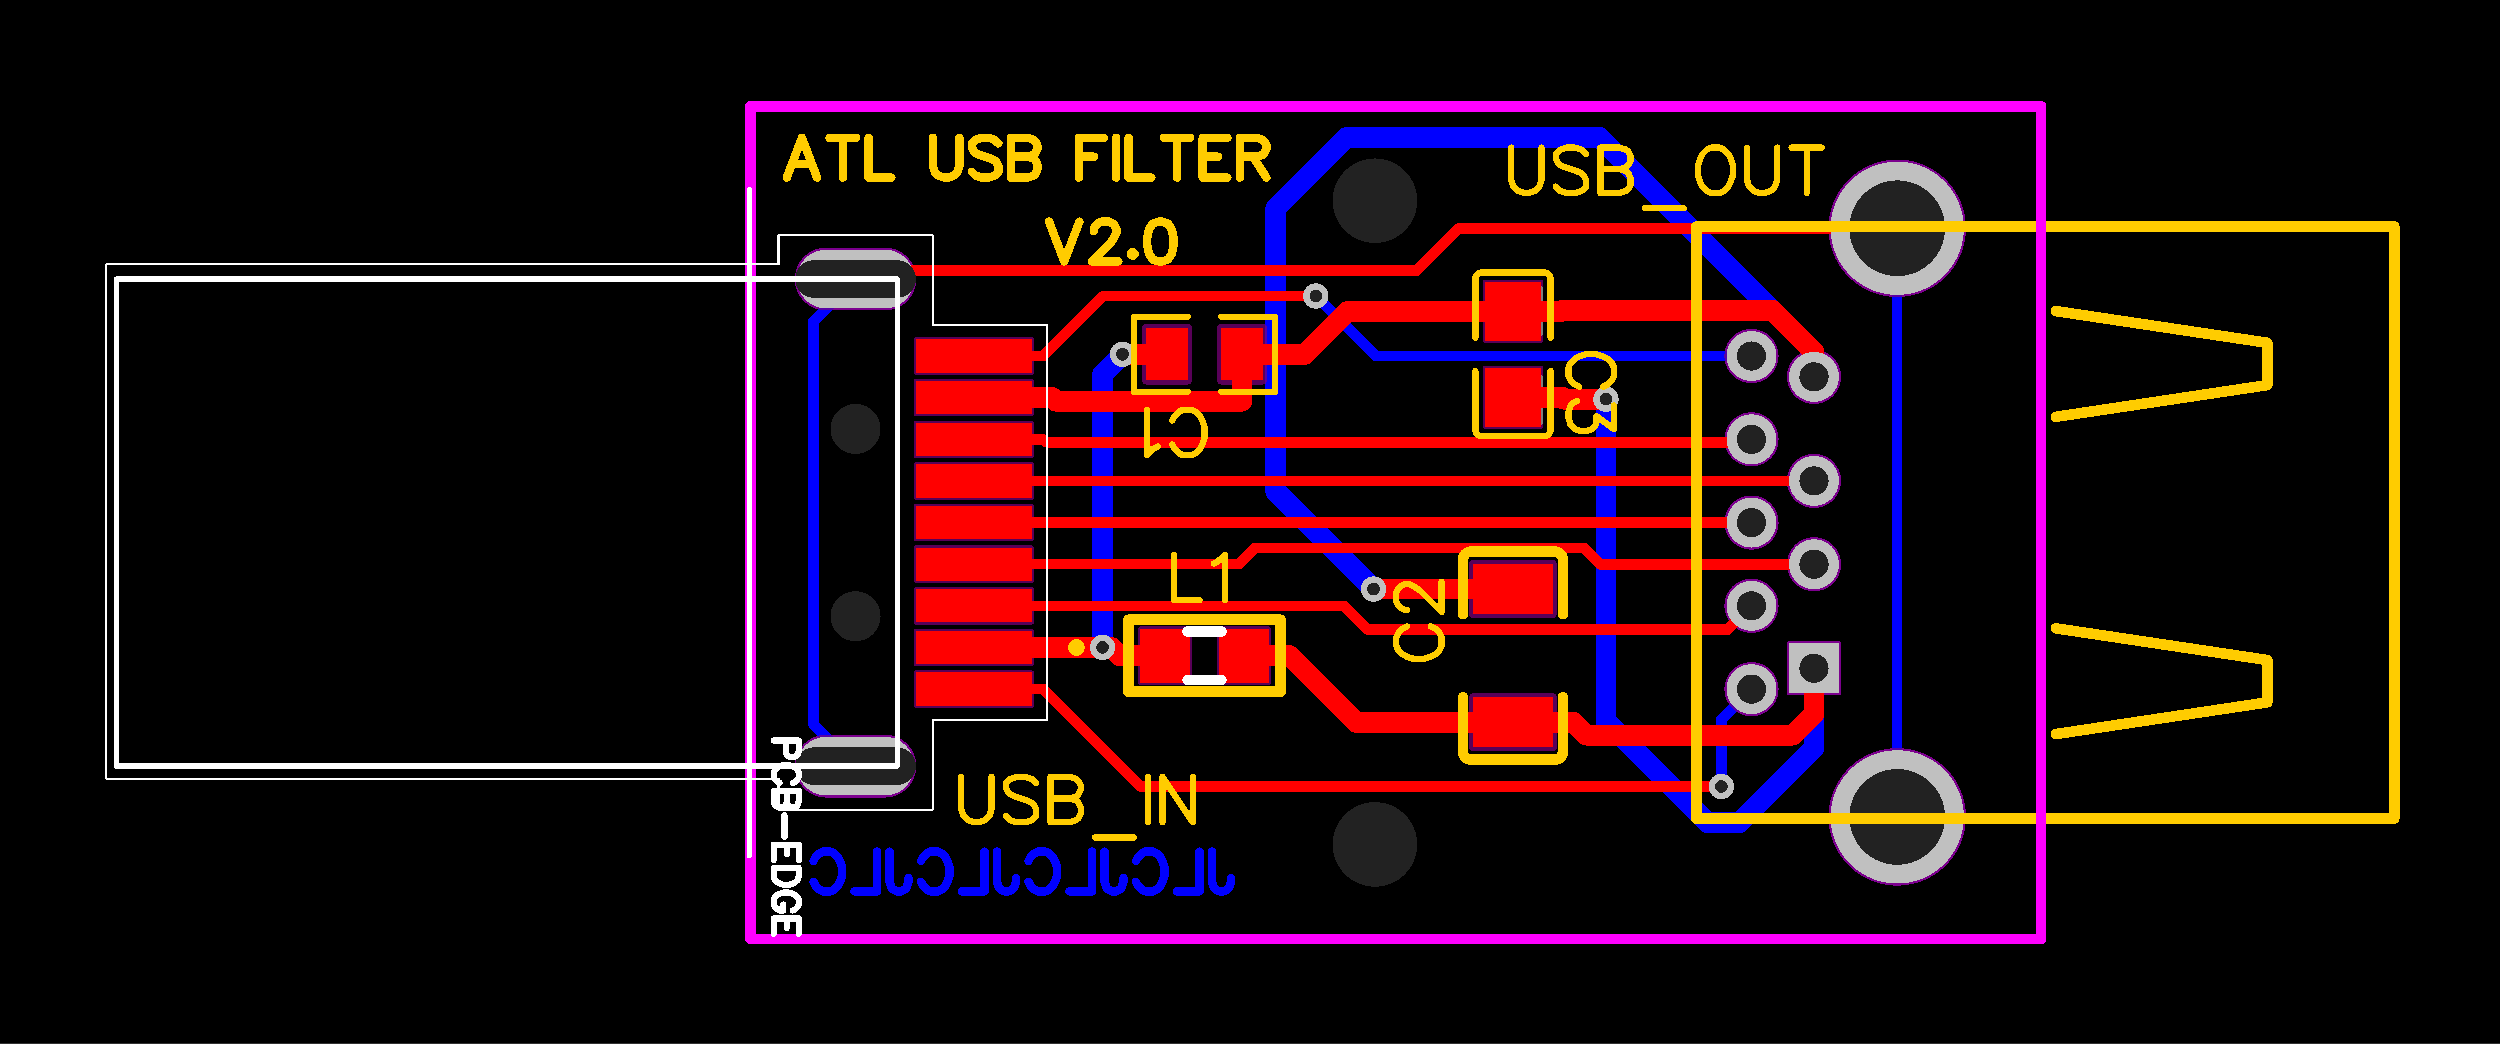 <svg xmlns="http://www.w3.org/2000/svg" xmlns:xlink="http://www.w3.org/1999/xlink" width="60.046mm" height="25.07mm" viewBox="3976.6 3036.5 236.4 98.7"><title></title><style type="text/css">
*[layerid="1"] {stroke:#FF0000;fill:#FF0000;}
*[layerid="2"] {stroke:#0000FF;fill:#0000FF;}
*[layerid="3"] {stroke:#FFCC00;fill:#FFCC00;}
*[layerid="4"] {stroke:#66CC33;fill:#66CC33;}
*[layerid="5"] {stroke:#808080;fill:#808080;}
*[layerid="6"] {stroke:#800000;fill:#800000;}
*[layerid="7"] {stroke:#800080;fill:#800080;stroke-opacity:0.7;fill-opacity:0.7;}
*[layerid="8"] {stroke:#AA00FF;fill:#AA00FF;stroke-opacity:0.7;fill-opacity:0.7;}
*[layerid="9"] {stroke:#6464FF;fill:#6464FF;}
*[layerid="10"] {stroke:#FF00FF;fill:#FF00FF;}
*[layerid="11"] {stroke:#C0C0C0;fill:#C0C0C0;}
*[layerid="12"] {stroke:#FFFFFF;fill:#FFFFFF;}
*[layerid="13"] {stroke:#33CC99;fill:#33CC99;}
*[layerid="14"] {stroke:#5555FF;fill:#5555FF;}
*[layerid="15"] {stroke:#F022F0;fill:#F022F0;}
*[layerid="19"] {stroke:#66CCFF;fill:#66CCFF;}
*[layerid="21"] {stroke:#999966;fill:#999966;}
*[layerid="22"] {stroke:#008000;fill:#008000;}
*[layerid="23"] {stroke:#00FF00;fill:#00FF00;}
*[layerid="24"] {stroke:#BC8E00;fill:#BC8E00;}
*[layerid="25"] {stroke:#70DBFA;fill:#70DBFA;}
*[layerid="26"] {stroke:#00CC66;fill:#00CC66;}
*[layerid="27"] {stroke:#9966FF;fill:#9966FF;}
*[layerid="28"] {stroke:#800080;fill:#800080;}
*[layerid="29"] {stroke:#008080;fill:#008080;}
*[layerid="30"] {stroke:#15935F;fill:#15935F;}
*[layerid="31"] {stroke:#000080;fill:#000080;}
*[layerid="32"] {stroke:#00B400;fill:#00B400;}
*[layerid="33"] {stroke:#2E4756;fill:#2E4756;}
*[layerid="34"] {stroke:#99842F;fill:#99842F;}
*[layerid="35"] {stroke:#FFFFAA;fill:#FFFFAA;}
*[layerid="36"] {stroke:#99842F;fill:#99842F;}
*[layerid="37"] {stroke:#2E4756;fill:#2E4756;}
*[layerid="38"] {stroke:#3535FF;fill:#3535FF;}
*[layerid="39"] {stroke:#8000BC;fill:#8000BC;}
*[layerid="40"] {stroke:#43AE5F;fill:#43AE5F;}
*[layerid="41"] {stroke:#C3ECCE;fill:#C3ECCE;}
*[layerid="42"] {stroke:#728978;fill:#728978;}
*[layerid="43"] {stroke:#39503F;fill:#39503F;}
*[layerid="44"] {stroke:#0C715D;fill:#0C715D;}
*[layerid="45"] {stroke:#5A8A80;fill:#5A8A80;}
*[layerid="46"] {stroke:#2B937E;fill:#2B937E;}
*[layerid="47"] {stroke:#23999D;fill:#23999D;}
*[layerid="48"] {stroke:#45B4E3;fill:#45B4E3;}
*[layerid="49"] {stroke:#215DA1;fill:#215DA1;}
*[layerid="50"] {stroke:#4564D7;fill:#4564D7;}
*[layerid="51"] {stroke:#6969E9;fill:#6969E9;}
*[layerid="52"] {stroke:#9069E9;fill:#9069E9;}
*[layerid="99"] {stroke:#00CCCC;fill:#00CCCC;stroke-opacity:0.6;fill-opacity:0.6;}
*[layerid="100"] {stroke:#CC9999;fill:#CC9999;}
*[layerid="101"] {stroke:#66FFCC;fill:#66FFCC;}
*[layerid="Hole"] {stroke:#222222;fill:#222222;}
*[layerid="DRCError"] {stroke:#FAD609;fill:#FAD609;}
*[fill="none"] {fill: none;}
*[stroke="none"] {stroke: none;}
path, polyline, polygon, line {stroke-linecap:round;}
g[c_partid="part_pad"][layerid="1"] ellipse:not([c_etype="pad_outer"]) {fill:#FF0000;}
g[c_partid="part_pad"][layerid="1"] polygon:not([c_etype="pad_outer"]) {fill:#FF0000;}
g[c_partid="part_pad"][layerid="1"] polyline:not([c_etype="pad_outer"]) {stroke:#FF0000;}
g[c_partid="part_pad"][layerid="2"] ellipse:not([c_etype="pad_outer"]) {fill:#0000FF;}
g[c_partid="part_pad"][layerid="2"] polygon:not([c_etype="pad_outer"]) {fill:#0000FF;}
g[c_partid="part_pad"][layerid="2"] polyline:not([c_etype="pad_outer"]) {stroke:#0000FF;}
g[c_partid="part_pad"][layerid="11"] ellipse:not([c_etype="pad_outer"]) {fill:#C0C0C0;}
g[c_partid="part_pad"][layerid="11"] polygon:not([c_etype="pad_outer"]) {fill:#C0C0C0;}
g[c_partid="part_pad"][layerid="11"] polyline:not([c_etype="pad_outer"]) {stroke:#C0C0C0;}
g[c_partid="part_pad"][layerid="11"] circle {fill:#222222;}
g[c_partid="part_pad"][layerid="11"] > polyline:nth-of-type(2) {stroke:#222222;}
g[c_partid="part_pad"][layerid="11"][c_shape="ELLIPSE"]  polyline:nth-last-of-type(1) {stroke:#222222;}
g[c_partid="part_pad"][layerid="11"][c_shape="RECT"]  polyline:nth-last-of-type(1) {stroke:#222222;}
g[c_partid="part_pad"][layerid="11"][c_shape="POLYGON"]  polyline:nth-last-of-type(1) {stroke:#222222;}
g[c_partid="part_via"] > * + circle, #gCurParts g[c_partid="part_via"] > * + circle {fill:#222222;}
g[c_partid="part_pad"] > polygon[c_etype="pad_outer"], #gCurParts g[c_partid="part_pad"] > polygon[c_etype="pad_outer"] {stroke-linejoin: round;stroke-miterlimit: 100;}
g[c_partid="part_hole"] > circle {fill: #222222;}path, polyline, polygon {stroke-linejoin:round;}
rect, circle, ellipse, polyline, line, polygon, path {shape-rendering:crispEdges;}
</style>
<rect x="3976.6" y="3036.5" width="236.4" height="98.7" fill="#000000" stroke="none"/><g c_partid="part_pad" c_etype="pinpart" c_origin="4057.5,3062.883" layerid="11" number="S1" net="USB_OUT_10" plated ="Y"  id="gge381" locked="0" c_rotation="270" c_width="5.543" c_height="11.087" title="USB_OUT_10" c_shape="OVAL" pasteexpansion="0" solderexpansion="0.2"><path d="M4060.272 3062.883L4054.728 3062.883" layerid="8" stroke-width="5.943" c_etype="pad_outer"/></g><g c_partid="part_pad" c_etype="pinpart" c_origin="4057.5,3108.945" layerid="11" number="S2" net="USB_OUT_10" plated ="Y"  id="gge396" locked="0" c_rotation="270" c_width="5.543" c_height="11.087" title="USB_OUT_10" c_shape="OVAL" pasteexpansion="0" solderexpansion="0.2"><path d="M4060.272 3108.945L4054.728 3108.945" layerid="8" stroke-width="5.943" c_etype="pad_outer"/></g><g c_partid="part_pad" c_etype="pinpart" c_origin="4156,3113.744" layerid="11" number="10" net="USB_OUT_10" plated ="Y"  id="gge579" locked="0" c_rotation="90" c_width="12.598" c_height="12.598" title="USB_OUT_10" c_shape="ELLIPSE" pasteexpansion="0" solderexpansion="0.2"><ellipse cx="4156" cy="3113.744" rx="6.499" ry="6.499" layerid="8" stroke-width="0" c_etype="pad_outer"/></g><g c_partid="part_pad" c_etype="pinpart" c_origin="4156,3058.084" layerid="11" number="11" net="USB_OUT_10" plated ="Y"  id="gge594" locked="0" c_rotation="90" c_width="12.598" c_height="12.598" title="USB_OUT_10" c_shape="ELLIPSE" pasteexpansion="0" solderexpansion="0.2"><ellipse cx="4156" cy="3058.084" rx="6.499" ry="6.499" layerid="8" stroke-width="0" c_etype="pad_outer"/></g><g c_partid="part_pad" c_etype="pinpart" c_origin="4148.126,3099.694" layerid="11" number="1" net="USB_OUT_1" plated ="Y"  id="gge609" locked="0" c_rotation="90" c_width="4.72" c_height="4.72" title="USB_OUT_1" c_shape="RECT" pasteexpansion="0" solderexpansion="0.2"><polygon points="4145.766 3102.056 4145.766 3097.332 4150.486 3097.332 4150.486 3102.056" layerid="8" stroke-width="0.4" c_etype="pad_outer"/></g><g c_partid="part_pad" c_etype="pinpart" c_origin="4148.13,3089.854" layerid="11" number="2" net="USB_OUT_2" plated ="Y"  id="gge624" locked="0" c_rotation="90" c_width="4.72" c_height="4.72" title="USB_OUT_2" c_shape="ELLIPSE" pasteexpansion="0" solderexpansion="0.2"><ellipse cx="4148.13" cy="3089.854" rx="2.56" ry="2.56" layerid="8" stroke-width="0" c_etype="pad_outer"/></g><g c_partid="part_pad" c_etype="pinpart" c_origin="4148.13,3081.974" layerid="11" number="3" net="USB_OUT_3" plated ="Y"  id="gge639" locked="0" c_rotation="90" c_width="4.72" c_height="4.72" title="USB_OUT_3" c_shape="ELLIPSE" pasteexpansion="0" solderexpansion="0.2"><ellipse cx="4148.13" cy="3081.974" rx="2.56" ry="2.56" layerid="8" stroke-width="0" c_etype="pad_outer"/></g><g c_partid="part_pad" c_etype="pinpart" c_origin="4148.13,3072.134" layerid="11" number="4" net="USB_OUT_4" plated ="Y"  id="gge654" locked="0" c_rotation="90" c_width="4.72" c_height="4.72" title="USB_OUT_4" c_shape="ELLIPSE" pasteexpansion="0" solderexpansion="0.2"><ellipse cx="4148.13" cy="3072.134" rx="2.56" ry="2.56" layerid="8" stroke-width="0" c_etype="pad_outer"/></g><g c_partid="part_pad" c_etype="pinpart" c_origin="4142.22,3101.664" layerid="11" number="9" net="USB_OUT_9" plated ="Y"  id="gge669" locked="0" c_rotation="90" c_width="4.72" c_height="4.72" title="USB_OUT_9" c_shape="ELLIPSE" pasteexpansion="0" solderexpansion="0.2"><ellipse cx="4142.22" cy="3101.664" rx="2.56" ry="2.56" layerid="8" stroke-width="0" c_etype="pad_outer"/></g><g c_partid="part_pad" c_etype="pinpart" c_origin="4142.22,3093.784" layerid="11" number="8" net="USB_OUT_8" plated ="Y"  id="gge684" locked="0" c_rotation="90" c_width="4.72" c_height="4.72" title="USB_OUT_8" c_shape="ELLIPSE" pasteexpansion="0" solderexpansion="0.2"><ellipse cx="4142.22" cy="3093.784" rx="2.56" ry="2.56" layerid="8" stroke-width="0" c_etype="pad_outer"/></g><g c_partid="part_pad" c_etype="pinpart" c_origin="4142.22,3085.914" layerid="11" number="7" net="USB_OUT_7" plated ="Y"  id="gge699" locked="0" c_rotation="90" c_width="4.72" c_height="4.72" title="USB_OUT_7" c_shape="ELLIPSE" pasteexpansion="0" solderexpansion="0.2"><ellipse cx="4142.22" cy="3085.914" rx="2.56" ry="2.56" layerid="8" stroke-width="0" c_etype="pad_outer"/></g><g c_partid="part_pad" c_etype="pinpart" c_origin="4142.22,3078.044" layerid="11" number="6" net="USB_OUT_6" plated ="Y"  id="gge714" locked="0" c_rotation="90" c_width="4.72" c_height="4.72" title="USB_OUT_6" c_shape="ELLIPSE" pasteexpansion="0" solderexpansion="0.2"><ellipse cx="4142.22" cy="3078.044" rx="2.56" ry="2.56" layerid="8" stroke-width="0" c_etype="pad_outer"/></g><g c_partid="part_pad" c_etype="pinpart" c_origin="4142.22,3070.164" layerid="11" number="5" net="USB_OUT_5" plated ="Y"  id="gge729" locked="0" c_rotation="90" c_width="4.72" c_height="4.72" title="USB_OUT_5" c_shape="ELLIPSE" pasteexpansion="0" solderexpansion="0.2"><ellipse cx="4142.22" cy="3070.164" rx="2.56" ry="2.56" layerid="8" stroke-width="0" c_etype="pad_outer"/></g><polyline points="4156 3058.084 4156 3113.744" stroke-width="1"  stroke-linecap="round" fill="none" layerid="2" net="USB_OUT_10" id="gge1398" locked="0" /><polyline points="4057.5 3108.945 4053.51 3104.955 4053.51 3066.873 4057.5 3062.883" stroke-width="1"  stroke-linecap="round" fill="none" layerid="2" net="USB_OUT_10" id="gge1395" locked="0" /><polyline points="4142.22 3070.164 4106.698 3070.164 4101.023 3064.489" stroke-width="1"  stroke-linecap="round" fill="none" layerid="2" net="USB_OUT_5" id="gge1383" locked="0" /><polyline points="4142.22 3101.664 4139.379 3104.505 4139.379 3110.872" stroke-width="1"  stroke-linecap="round" fill="none" layerid="2" net="USB_OUT_9" id="gge1374" locked="0" /><polyline points="4148.126 3099.694 4148.126 3107.238 4141.06 3114.304 4138.067 3114.304 4128.459 3104.696 4128.459 3074.24" stroke-width="1.968"  stroke-linecap="round" fill="none" layerid="2" net="USB_OUT_1" id="gge1347" locked="0" /><polyline points="4082.749 3070 4080.855 3071.894 4080.855 3097.725 4080.854 3097.725" stroke-width="1.968"  stroke-linecap="round" fill="none" layerid="2" net="C1_2" id="gge1317" locked="0" /><polyline points="4148.13 3072.134 4148.13 3069.783 4127.834 3049.487 4103.962 3049.487 4097.23 3056.219 4097.23 3082.94 4106.491 3092.201" stroke-width="1.968"  stroke-linecap="round" fill="none" layerid="2" net="USB_OUT_4" id="gge1287" locked="0" /><g c_partid="part_pcbtext" c_etype="pinpart" c_origin="4093,3121" c_rotation="0" c_mirror="1" id="gge1437" locked="0" layerid="2" c_shapetype="group" ><path c_fontsize="3.937" c_fontfamily="" c_text="JLCJLCJLCJLC" d="M 4091.211 3117.027 L 4091.211 3119.89 L 4091.389 3120.427 L 4091.568 3120.606 L 4091.926 3120.785 L 4092.284 3120.785 L 4092.642 3120.606 L 4092.821 3120.427 L 4093 3119.89 L 4093 3119.533 M 4090.029 3117.027 L 4090.029 3120.785 M 4090.029 3120.785 L 4087.882 3120.785 M 4084.017 3117.922 L 4084.195 3117.564 L 4084.553 3117.206 L 4084.911 3117.027 L 4085.627 3117.027 L 4085.985 3117.206 L 4086.343 3117.564 L 4086.522 3117.922 L 4086.701 3118.459 L 4086.701 3119.354 L 4086.522 3119.89 L 4086.343 3120.248 L 4085.985 3120.606 L 4085.627 3120.785 L 4084.911 3120.785 L 4084.553 3120.606 L 4084.195 3120.248 L 4084.017 3119.89 M 4081.046 3117.027 L 4081.046 3119.89 L 4081.225 3120.427 L 4081.404 3120.606 L 4081.762 3120.785 L 4082.12 3120.785 L 4082.477 3120.606 L 4082.656 3120.427 L 4082.835 3119.89 L 4082.835 3119.533 M 4079.865 3117.027 L 4079.865 3120.785 M 4079.865 3120.785 L 4077.717 3120.785 M 4073.852 3117.922 L 4074.031 3117.564 L 4074.389 3117.206 L 4074.747 3117.027 L 4075.463 3117.027 L 4075.82 3117.206 L 4076.178 3117.564 L 4076.357 3117.922 L 4076.536 3118.459 L 4076.536 3119.354 L 4076.357 3119.89 L 4076.178 3120.248 L 4075.82 3120.606 L 4075.463 3120.785 L 4074.747 3120.785 L 4074.389 3120.606 L 4074.031 3120.248 L 4073.852 3119.89 M 4070.881 3117.027 L 4070.881 3119.89 L 4071.06 3120.427 L 4071.239 3120.606 L 4071.597 3120.785 L 4071.955 3120.785 L 4072.313 3120.606 L 4072.492 3120.427 L 4072.671 3119.89 L 4072.671 3119.533 M 4069.7 3117.027 L 4069.7 3120.785 M 4069.7 3120.785 L 4067.553 3120.785 M 4063.687 3117.922 L 4063.866 3117.564 L 4064.224 3117.206 L 4064.582 3117.027 L 4065.298 3117.027 L 4065.656 3117.206 L 4066.014 3117.564 L 4066.193 3117.922 L 4066.372 3118.459 L 4066.372 3119.354 L 4066.193 3119.89 L 4066.014 3120.248 L 4065.656 3120.606 L 4065.298 3120.785 L 4064.582 3120.785 L 4064.224 3120.606 L 4063.866 3120.248 L 4063.687 3119.89 M 4060.717 3117.027 L 4060.717 3119.89 L 4060.896 3120.427 L 4061.075 3120.606 L 4061.432 3120.785 L 4061.79 3120.785 L 4062.148 3120.606 L 4062.327 3120.427 L 4062.506 3119.89 L 4062.506 3119.533 M 4059.535 3117.027 L 4059.535 3120.785 M 4059.535 3120.785 L 4057.388 3120.785 M 4053.523 3117.922 L 4053.702 3117.564 L 4054.059 3117.206 L 4054.417 3117.027 L 4055.133 3117.027 L 4055.491 3117.206 L 4055.849 3117.564 L 4056.028 3117.922 L 4056.207 3118.459 L 4056.207 3119.354 L 4056.028 3119.89 L 4055.849 3120.248 L 4055.491 3120.606 L 4055.133 3120.785 L 4054.417 3120.785 L 4054.059 3120.606 L 4053.702 3120.248 L 4053.523 3119.89" fill="none"  stroke-width="0.8"  /></g><g c_partid="part_pad" c_etype="pinpart" c_origin="4094.043,3070" layerid="1" number="1" net="USB_OUT_4" plated ="Y"  id="gge27" locked="0" c_rotation="180" c_width="3.937" c_height="4.921" title="USB_OUT_4" c_shape="RECT" pasteexpansion="0" solderexpansion="0.4"><polygon points="4096.012 3072.461 4092.075 3072.461 4092.075 3067.539 4096.012 3067.539" layerid="7" stroke-width="0.8" c_etype="pad_outer"/></g><g c_partid="part_pad" c_etype="pinpart" c_origin="4086.957,3070" layerid="1" number="2" net="C1_2" plated ="Y"  id="gge42" locked="0" c_rotation="180" c_width="3.937" c_height="4.921" title="C1_2" c_shape="RECT" pasteexpansion="0" solderexpansion="0.4"><polygon points="4088.925 3072.461 4084.988 3072.461 4084.988 3067.539 4088.925 3067.539" layerid="7" stroke-width="0.8" c_etype="pad_outer"/></g><g c_partid="part_pad" c_etype="pinpart" c_origin="4119.666,3104.799" layerid="1" number="1" net="USB_OUT_1" plated ="Y"  id="gge123" locked="0" c_rotation="90" c_width="4.724" c_height="7.48" title="USB_OUT_1" c_shape="RECT" pasteexpansion="0" solderexpansion="0.4"><polygon points="4115.926 3107.161 4115.926 3102.437 4123.407 3102.437 4123.407 3107.161" layerid="7" stroke-width="0.8" c_etype="pad_outer"/></g><g c_partid="part_pad" c_etype="pinpart" c_origin="4119.666,3092.2" layerid="1" number="2" net="USB_OUT_4" plated ="Y"  id="gge138" locked="0" c_rotation="90" c_width="4.724" c_height="7.48" title="USB_OUT_4" c_shape="RECT" pasteexpansion="0" solderexpansion="0.4"><polygon points="4115.926 3094.562 4115.926 3089.838 4123.407 3089.838 4123.407 3094.562" layerid="7" stroke-width="0.8" c_etype="pad_outer"/></g><g c_partid="part_pad" c_etype="pinpart" c_origin="4119.666,3074.055" layerid="1" number="2" net="USB_OUT_1" plated ="Y"  id="gge225" locked="0" c_rotation="270" c_width="5.551" c_height="5.315" title="USB_OUT_1" c_shape="RECT" pasteexpansion="-393.701" solderexpansion="0.2"><polygon points="4117.009 3071.28 4122.324 3071.28 4122.324 3076.831 4117.009 3076.831" layerid="7" stroke-width="0.4" c_etype="pad_outer"/></g><g c_partid="part_pad" c_etype="pinpart" c_origin="4119.666,3065.945" layerid="1" number="1" net="USB_OUT_4" plated ="Y"  id="gge240" locked="0" c_rotation="270" c_width="5.551" c_height="5.315" title="USB_OUT_4" c_shape="RECT" pasteexpansion="-393.701" solderexpansion="0.2"><polygon points="4117.009 3068.72 4122.324 3068.72 4122.324 3063.169 4117.009 3063.169" layerid="7" stroke-width="0.4" c_etype="pad_outer"/></g><g c_partid="part_pad" c_etype="pinpart" c_origin="4086.8,3098.5" layerid="1" number="1" net="C1_2" plated ="Y"  id="gge291" locked="0" c_rotation="0" c_width="4.72" c_height="5.12" title="C1_2" c_shape="RECT" pasteexpansion="0" solderexpansion="0.2"><polygon points="4084.44 3095.94 4089.16 3095.94 4089.16 3101.06 4084.44 3101.06" layerid="7" stroke-width="0.4" c_etype="pad_outer"/></g><g c_partid="part_pad" c_etype="pinpart" c_origin="4094.2,3098.5" layerid="1" number="2" net="USB_OUT_1" plated ="Y"  id="gge306" locked="0" c_rotation="0" c_width="4.72" c_height="5.12" title="USB_OUT_1" c_shape="RECT" pasteexpansion="0" solderexpansion="0.2"><polygon points="4091.84 3095.94 4096.56 3095.94 4096.56 3101.06 4091.84 3101.06" layerid="7" stroke-width="0.4" c_etype="pad_outer"/></g><g c_partid="part_pad" c_etype="pinpart" c_origin="4068.681,3085.914" layerid="1" number="7" net="USB_OUT_7" plated ="Y"  id="gge411" locked="0" c_rotation="270" c_width="0" c_height="0" title="USB_OUT_7" c_shape="POLYGON" pasteexpansion="0" solderexpansion="0.2"><polygon points="4074.154 3084.339 4074.154 3087.489 4063.209 3087.489 4063.209 3084.339" layerid="7" stroke-width="0.4" c_etype="pad_outer"/></g><g c_partid="part_pad" c_etype="pinpart" c_origin="4068.681,3089.851" layerid="1" number="2" net="USB_OUT_2" plated ="Y"  id="gge426" locked="0" c_rotation="270" c_width="0" c_height="0" title="USB_OUT_2" c_shape="POLYGON" pasteexpansion="0" solderexpansion="0.2"><polygon points="4074.154 3088.276 4074.154 3091.426 4063.209 3091.426 4063.209 3088.276" layerid="7" stroke-width="0.4" c_etype="pad_outer"/></g><g c_partid="part_pad" c_etype="pinpart" c_origin="4068.681,3093.788" layerid="1" number="8" net="USB_OUT_8" plated ="Y"  id="gge441" locked="0" c_rotation="270" c_width="10.945" c_height="3.15" title="USB_OUT_8" c_shape="POLYGON" pasteexpansion="0" solderexpansion="0.2"><polygon points="4074.154 3092.213 4074.154 3095.363 4063.209 3095.363 4063.209 3092.213" layerid="7" stroke-width="0.4" c_etype="pad_outer"/></g><g c_partid="part_pad" c_etype="pinpart" c_origin="4068.681,3097.725" layerid="1" number="1" net="C1_2" plated ="Y"  id="gge456" locked="0" c_rotation="270" c_width="0" c_height="0" title="C1_2" c_shape="POLYGON" pasteexpansion="0" solderexpansion="0.2"><polygon points="4074.154 3096.15 4074.154 3099.3 4063.209 3099.3 4063.209 3096.15" layerid="7" stroke-width="0.4" c_etype="pad_outer"/></g><g c_partid="part_pad" c_etype="pinpart" c_origin="4068.681,3101.662" layerid="1" number="9" net="USB_OUT_9" plated ="Y"  id="gge471" locked="0" c_rotation="270" c_width="0" c_height="0" title="USB_OUT_9" c_shape="POLYGON" pasteexpansion="0" solderexpansion="0.2"><polygon points="4074.154 3100.087 4074.154 3103.237 4063.209 3103.237 4063.209 3100.087" layerid="7" stroke-width="0.4" c_etype="pad_outer"/></g><g c_partid="part_pad" c_etype="pinpart" c_origin="4068.681,3081.977" layerid="1" number="3" net="USB_OUT_3" plated ="Y"  id="gge486" locked="0" c_rotation="270" c_width="0" c_height="0" title="USB_OUT_3" c_shape="POLYGON" pasteexpansion="0" solderexpansion="0.2"><polygon points="4074.154 3080.402 4074.154 3083.552 4063.209 3083.552 4063.209 3080.402" layerid="7" stroke-width="0.4" c_etype="pad_outer"/></g><g c_partid="part_pad" c_etype="pinpart" c_origin="4068.681,3078.04" layerid="1" number="6" net="USB_OUT_6" plated ="Y"  id="gge501" locked="0" c_rotation="270" c_width="0" c_height="0" title="USB_OUT_6" c_shape="POLYGON" pasteexpansion="0" solderexpansion="0.2"><polygon points="4074.154 3076.465 4074.154 3079.615 4063.209 3079.615 4063.209 3076.465" layerid="7" stroke-width="0.4" c_etype="pad_outer"/></g><g c_partid="part_pad" c_etype="pinpart" c_origin="4068.681,3074.103" layerid="1" number="4" net="USB_OUT_4" plated ="Y"  id="gge516" locked="0" c_rotation="270" c_width="0" c_height="0" title="USB_OUT_4" c_shape="POLYGON" pasteexpansion="0" solderexpansion="0.2"><polygon points="4074.154 3072.528 4074.154 3075.678 4063.209 3075.678 4063.209 3072.528" layerid="7" stroke-width="0.4" c_etype="pad_outer"/></g><g c_partid="part_pad" c_etype="pinpart" c_origin="4068.681,3070.166" layerid="1" number="5" net="USB_OUT_5" plated ="Y"  id="gge531" locked="0" c_rotation="270" c_width="0" c_height="0" title="USB_OUT_5" c_shape="POLYGON" pasteexpansion="0" solderexpansion="0.2"><polygon points="4074.154 3068.591 4074.154 3071.741 4063.209 3071.741 4063.209 3068.591" layerid="7" stroke-width="0.4" c_etype="pad_outer"/></g><g c_partid="part_pad" c_etype="pinpart" c_origin="4057.5,3062.883" layerid="11" number="S1" net="USB_OUT_10" plated ="Y"  id="gge381" locked="0" c_rotation="270" c_width="5.543" c_height="11.087" title="USB_OUT_10" c_shape="OVAL" pasteexpansion="0" solderexpansion="0.2"><path d="M4060.272 3062.883L4054.728 3062.883" layerid="7" stroke-width="5.943" c_etype="pad_outer"/></g><g c_partid="part_pad" c_etype="pinpart" c_origin="4057.5,3108.945" layerid="11" number="S2" net="USB_OUT_10" plated ="Y"  id="gge396" locked="0" c_rotation="270" c_width="5.543" c_height="11.087" title="USB_OUT_10" c_shape="OVAL" pasteexpansion="0" solderexpansion="0.2"><path d="M4060.272 3108.945L4054.728 3108.945" layerid="7" stroke-width="5.943" c_etype="pad_outer"/></g><g c_partid="part_pad" c_etype="pinpart" c_origin="4156,3113.744" layerid="11" number="10" net="USB_OUT_10" plated ="Y"  id="gge579" locked="0" c_rotation="90" c_width="12.598" c_height="12.598" title="USB_OUT_10" c_shape="ELLIPSE" pasteexpansion="0" solderexpansion="0.2"><ellipse cx="4156" cy="3113.744" rx="6.499" ry="6.499" layerid="7" stroke-width="0" c_etype="pad_outer"/></g><g c_partid="part_pad" c_etype="pinpart" c_origin="4156,3058.084" layerid="11" number="11" net="USB_OUT_10" plated ="Y"  id="gge594" locked="0" c_rotation="90" c_width="12.598" c_height="12.598" title="USB_OUT_10" c_shape="ELLIPSE" pasteexpansion="0" solderexpansion="0.2"><ellipse cx="4156" cy="3058.084" rx="6.499" ry="6.499" layerid="7" stroke-width="0" c_etype="pad_outer"/></g><g c_partid="part_pad" c_etype="pinpart" c_origin="4148.126,3099.694" layerid="11" number="1" net="USB_OUT_1" plated ="Y"  id="gge609" locked="0" c_rotation="90" c_width="4.72" c_height="4.72" title="USB_OUT_1" c_shape="RECT" pasteexpansion="0" solderexpansion="0.2"><polygon points="4145.766 3102.056 4145.766 3097.332 4150.486 3097.332 4150.486 3102.056" layerid="7" stroke-width="0.4" c_etype="pad_outer"/></g><g c_partid="part_pad" c_etype="pinpart" c_origin="4148.13,3089.854" layerid="11" number="2" net="USB_OUT_2" plated ="Y"  id="gge624" locked="0" c_rotation="90" c_width="4.72" c_height="4.72" title="USB_OUT_2" c_shape="ELLIPSE" pasteexpansion="0" solderexpansion="0.2"><ellipse cx="4148.13" cy="3089.854" rx="2.56" ry="2.56" layerid="7" stroke-width="0" c_etype="pad_outer"/></g><g c_partid="part_pad" c_etype="pinpart" c_origin="4148.13,3081.974" layerid="11" number="3" net="USB_OUT_3" plated ="Y"  id="gge639" locked="0" c_rotation="90" c_width="4.72" c_height="4.72" title="USB_OUT_3" c_shape="ELLIPSE" pasteexpansion="0" solderexpansion="0.2"><ellipse cx="4148.13" cy="3081.974" rx="2.56" ry="2.56" layerid="7" stroke-width="0" c_etype="pad_outer"/></g><g c_partid="part_pad" c_etype="pinpart" c_origin="4148.13,3072.134" layerid="11" number="4" net="USB_OUT_4" plated ="Y"  id="gge654" locked="0" c_rotation="90" c_width="4.72" c_height="4.72" title="USB_OUT_4" c_shape="ELLIPSE" pasteexpansion="0" solderexpansion="0.2"><ellipse cx="4148.13" cy="3072.134" rx="2.56" ry="2.56" layerid="7" stroke-width="0" c_etype="pad_outer"/></g><g c_partid="part_pad" c_etype="pinpart" c_origin="4142.22,3101.664" layerid="11" number="9" net="USB_OUT_9" plated ="Y"  id="gge669" locked="0" c_rotation="90" c_width="4.72" c_height="4.72" title="USB_OUT_9" c_shape="ELLIPSE" pasteexpansion="0" solderexpansion="0.2"><ellipse cx="4142.22" cy="3101.664" rx="2.56" ry="2.56" layerid="7" stroke-width="0" c_etype="pad_outer"/></g><g c_partid="part_pad" c_etype="pinpart" c_origin="4142.22,3093.784" layerid="11" number="8" net="USB_OUT_8" plated ="Y"  id="gge684" locked="0" c_rotation="90" c_width="4.72" c_height="4.72" title="USB_OUT_8" c_shape="ELLIPSE" pasteexpansion="0" solderexpansion="0.2"><ellipse cx="4142.22" cy="3093.784" rx="2.56" ry="2.56" layerid="7" stroke-width="0" c_etype="pad_outer"/></g><g c_partid="part_pad" c_etype="pinpart" c_origin="4142.22,3085.914" layerid="11" number="7" net="USB_OUT_7" plated ="Y"  id="gge699" locked="0" c_rotation="90" c_width="4.72" c_height="4.72" title="USB_OUT_7" c_shape="ELLIPSE" pasteexpansion="0" solderexpansion="0.2"><ellipse cx="4142.22" cy="3085.914" rx="2.56" ry="2.56" layerid="7" stroke-width="0" c_etype="pad_outer"/></g><g c_partid="part_pad" c_etype="pinpart" c_origin="4142.22,3078.044" layerid="11" number="6" net="USB_OUT_6" plated ="Y"  id="gge714" locked="0" c_rotation="90" c_width="4.72" c_height="4.72" title="USB_OUT_6" c_shape="ELLIPSE" pasteexpansion="0" solderexpansion="0.2"><ellipse cx="4142.22" cy="3078.044" rx="2.56" ry="2.56" layerid="7" stroke-width="0" c_etype="pad_outer"/></g><g c_partid="part_pad" c_etype="pinpart" c_origin="4142.22,3070.164" layerid="11" number="5" net="USB_OUT_5" plated ="Y"  id="gge729" locked="0" c_rotation="90" c_width="4.72" c_height="4.72" title="USB_OUT_5" c_shape="ELLIPSE" pasteexpansion="0" solderexpansion="0.2"><ellipse cx="4142.22" cy="3070.164" rx="2.56" ry="2.56" layerid="7" stroke-width="0" c_etype="pad_outer"/></g><g c_partid="part_pad" c_etype="pinpart" c_origin="4094.043,3070" layerid="1" number="1" net="USB_OUT_4" plated ="Y"  id="gge27" locked="0" c_rotation="180" c_width="3.937" c_height="4.921" title="USB_OUT_4" c_shape="RECT" pasteexpansion="0" solderexpansion="0.4"><polygon points="4096.012 3072.461 4092.075 3072.461 4092.075 3067.539 4096.012 3067.539" layerid="5" stroke-width="0" c_etype="pad_outer"/></g><g c_partid="part_pad" c_etype="pinpart" c_origin="4086.957,3070" layerid="1" number="2" net="C1_2" plated ="Y"  id="gge42" locked="0" c_rotation="180" c_width="3.937" c_height="4.921" title="C1_2" c_shape="RECT" pasteexpansion="0" solderexpansion="0.4"><polygon points="4088.925 3072.461 4084.988 3072.461 4084.988 3067.539 4088.925 3067.539" layerid="5" stroke-width="0" c_etype="pad_outer"/></g><g c_partid="part_pad" c_etype="pinpart" c_origin="4119.666,3104.799" layerid="1" number="1" net="USB_OUT_1" plated ="Y"  id="gge123" locked="0" c_rotation="90" c_width="4.724" c_height="7.48" title="USB_OUT_1" c_shape="RECT" pasteexpansion="0" solderexpansion="0.4"><polygon points="4115.926 3107.161 4115.926 3102.437 4123.407 3102.437 4123.407 3107.161" layerid="5" stroke-width="0" c_etype="pad_outer"/></g><g c_partid="part_pad" c_etype="pinpart" c_origin="4119.666,3092.2" layerid="1" number="2" net="USB_OUT_4" plated ="Y"  id="gge138" locked="0" c_rotation="90" c_width="4.724" c_height="7.48" title="USB_OUT_4" c_shape="RECT" pasteexpansion="0" solderexpansion="0.4"><polygon points="4115.926 3094.562 4115.926 3089.838 4123.407 3089.838 4123.407 3094.562" layerid="5" stroke-width="0" c_etype="pad_outer"/></g><g c_partid="part_pad" c_etype="pinpart" c_origin="4119.666,3074.055" layerid="1" number="2" net="USB_OUT_1" plated ="Y"  id="gge225" locked="0" c_rotation="270" c_width="5.551" c_height="5.315" title="USB_OUT_1" c_shape="RECT" pasteexpansion="-393.701" solderexpansion="0.2"><polygon points="" layerid="5" stroke-width="0" c_etype="pad_outer"/></g><g c_partid="part_pad" c_etype="pinpart" c_origin="4119.666,3065.945" layerid="1" number="1" net="USB_OUT_4" plated ="Y"  id="gge240" locked="0" c_rotation="270" c_width="5.551" c_height="5.315" title="USB_OUT_4" c_shape="RECT" pasteexpansion="-393.701" solderexpansion="0.2"><polygon points="" layerid="5" stroke-width="0" c_etype="pad_outer"/></g><g c_partid="part_pad" c_etype="pinpart" c_origin="4086.8,3098.5" layerid="1" number="1" net="C1_2" plated ="Y"  id="gge291" locked="0" c_rotation="0" c_width="4.72" c_height="5.12" title="C1_2" c_shape="RECT" pasteexpansion="0" solderexpansion="0.2"><polygon points="4084.44 3095.94 4089.16 3095.94 4089.16 3101.06 4084.44 3101.06" layerid="5" stroke-width="0" c_etype="pad_outer"/></g><g c_partid="part_pad" c_etype="pinpart" c_origin="4094.2,3098.5" layerid="1" number="2" net="USB_OUT_1" plated ="Y"  id="gge306" locked="0" c_rotation="0" c_width="4.72" c_height="5.12" title="USB_OUT_1" c_shape="RECT" pasteexpansion="0" solderexpansion="0.2"><polygon points="4091.84 3095.94 4096.56 3095.94 4096.56 3101.06 4091.84 3101.06" layerid="5" stroke-width="0" c_etype="pad_outer"/></g><g c_partid="part_pad" c_etype="pinpart" c_origin="4068.681,3085.914" layerid="1" number="7" net="USB_OUT_7" plated ="Y"  id="gge411" locked="0" c_rotation="270" c_width="0" c_height="0" title="USB_OUT_7" c_shape="POLYGON" pasteexpansion="0" solderexpansion="0.2"><polygon points="4074.154 3084.339 4074.154 3087.489 4063.209 3087.489 4063.209 3084.339" layerid="5" stroke-width="0" c_etype="pad_outer"/></g><g c_partid="part_pad" c_etype="pinpart" c_origin="4068.681,3089.851" layerid="1" number="2" net="USB_OUT_2" plated ="Y"  id="gge426" locked="0" c_rotation="270" c_width="0" c_height="0" title="USB_OUT_2" c_shape="POLYGON" pasteexpansion="0" solderexpansion="0.2"><polygon points="4074.154 3088.276 4074.154 3091.426 4063.209 3091.426 4063.209 3088.276" layerid="5" stroke-width="0" c_etype="pad_outer"/></g><g c_partid="part_pad" c_etype="pinpart" c_origin="4068.681,3093.788" layerid="1" number="8" net="USB_OUT_8" plated ="Y"  id="gge441" locked="0" c_rotation="270" c_width="10.945" c_height="3.15" title="USB_OUT_8" c_shape="POLYGON" pasteexpansion="0" solderexpansion="0.2"><polygon points="4074.154 3092.213 4074.154 3095.363 4063.209 3095.363 4063.209 3092.213" layerid="5" stroke-width="0" c_etype="pad_outer"/></g><g c_partid="part_pad" c_etype="pinpart" c_origin="4068.681,3097.725" layerid="1" number="1" net="C1_2" plated ="Y"  id="gge456" locked="0" c_rotation="270" c_width="0" c_height="0" title="C1_2" c_shape="POLYGON" pasteexpansion="0" solderexpansion="0.2"><polygon points="4074.154 3096.15 4074.154 3099.3 4063.209 3099.3 4063.209 3096.15" layerid="5" stroke-width="0" c_etype="pad_outer"/></g><g c_partid="part_pad" c_etype="pinpart" c_origin="4068.681,3101.662" layerid="1" number="9" net="USB_OUT_9" plated ="Y"  id="gge471" locked="0" c_rotation="270" c_width="0" c_height="0" title="USB_OUT_9" c_shape="POLYGON" pasteexpansion="0" solderexpansion="0.2"><polygon points="4074.154 3100.087 4074.154 3103.237 4063.209 3103.237 4063.209 3100.087" layerid="5" stroke-width="0" c_etype="pad_outer"/></g><g c_partid="part_pad" c_etype="pinpart" c_origin="4068.681,3081.977" layerid="1" number="3" net="USB_OUT_3" plated ="Y"  id="gge486" locked="0" c_rotation="270" c_width="0" c_height="0" title="USB_OUT_3" c_shape="POLYGON" pasteexpansion="0" solderexpansion="0.2"><polygon points="4074.154 3080.402 4074.154 3083.552 4063.209 3083.552 4063.209 3080.402" layerid="5" stroke-width="0" c_etype="pad_outer"/></g><g c_partid="part_pad" c_etype="pinpart" c_origin="4068.681,3078.04" layerid="1" number="6" net="USB_OUT_6" plated ="Y"  id="gge501" locked="0" c_rotation="270" c_width="0" c_height="0" title="USB_OUT_6" c_shape="POLYGON" pasteexpansion="0" solderexpansion="0.2"><polygon points="4074.154 3076.465 4074.154 3079.615 4063.209 3079.615 4063.209 3076.465" layerid="5" stroke-width="0" c_etype="pad_outer"/></g><g c_partid="part_pad" c_etype="pinpart" c_origin="4068.681,3074.103" layerid="1" number="4" net="USB_OUT_4" plated ="Y"  id="gge516" locked="0" c_rotation="270" c_width="0" c_height="0" title="USB_OUT_4" c_shape="POLYGON" pasteexpansion="0" solderexpansion="0.2"><polygon points="4074.154 3072.528 4074.154 3075.678 4063.209 3075.678 4063.209 3072.528" layerid="5" stroke-width="0" c_etype="pad_outer"/></g><g c_partid="part_pad" c_etype="pinpart" c_origin="4068.681,3070.166" layerid="1" number="5" net="USB_OUT_5" plated ="Y"  id="gge531" locked="0" c_rotation="270" c_width="0" c_height="0" title="USB_OUT_5" c_shape="POLYGON" pasteexpansion="0" solderexpansion="0.2"><polygon points="4074.154 3068.591 4074.154 3071.741 4063.209 3071.741 4063.209 3068.591" layerid="5" stroke-width="0" c_etype="pad_outer"/></g><path d="M 4117.226 3063.405 L 4122.265 3063.405 L 4122.462 3063.602 L 4122.462 3068.13 L 4122.265 3068.327 L 4120.651 3068.347 L 4120.651 3066.575 L 4118.879 3066.575 L 4118.879 3068.307 L 4117.226 3068.327 L 4117.029 3068.13 L 4117.029 3063.602 Z " stroke-width="0"   net="" type="solid" layerid="5" id="gge180" locked="0" c_teardrop="" c_targetpad="" c_targetwire="" /><path d="M 4117.226 3071.87 L 4118.879 3071.87 L 4118.879 3073.622 L 4120.651 3073.622 L 4120.651 3071.89 L 4122.265 3071.87 L 4122.462 3072.067 L 4122.462 3076.594 L 4122.265 3076.791 L 4117.226 3076.791 L 4117.029 3076.594 L 4117.029 3072.067 Z " stroke-width="0"   net="" type="solid" layerid="5" id="gge183" locked="0" c_teardrop="" c_targetpad="" c_targetwire="" /><polyline points="4142.22 3078.044 4141.947 3078.317 4075.53 3078.317 4075.253 3078.04" stroke-width="1"  stroke-linecap="round" fill="none" layerid="1" net="USB_OUT_6" id="gge1419" locked="0" /><polyline points="4068.681 3078.04 4075.253 3078.04" stroke-width="1"  stroke-linecap="round" fill="none" layerid="1" net="USB_OUT_6" id="gge1416" locked="0" /><polyline points="4068.681 3081.977 4148.127 3081.977 4148.13 3081.974" stroke-width="1"  stroke-linecap="round" fill="none" layerid="1" net="USB_OUT_3" id="gge1413" locked="0" /><polyline points="4068.681 3093.788 4103.716 3093.788 4105.977 3096.049 4139.955 3096.049 4142.22 3093.784" stroke-width="1"  stroke-linecap="round" fill="none" layerid="1" net="USB_OUT_8" id="gge1410" locked="0" /><polyline points="4148.13 3089.854 4127.896 3089.854 4126.345 3088.303 4095.312 3088.303 4093.764 3089.851 4068.681 3089.851" stroke-width="1"  stroke-linecap="round" fill="none" layerid="1" net="USB_OUT_2" id="gge1407" locked="0" /><polyline points="4142.22 3085.914 4075.253 3085.914" stroke-width="1"  stroke-linecap="round" fill="none" layerid="1" net="USB_OUT_7" id="gge1404" locked="0" /><polyline points="4068.681 3085.914 4075.253 3085.914" stroke-width="1"  stroke-linecap="round" fill="none" layerid="1" net="USB_OUT_7" id="gge1401" locked="0" /><polyline points="4156 3058.084 4114.572 3058.084 4110.556 3062.1 4058.283 3062.1 4057.5 3062.883" stroke-width="1"  stroke-linecap="round" fill="none" layerid="1" net="USB_OUT_10" id="gge1392" locked="0" /><polyline points="4068.681 3070.166 4075.253 3070.166" stroke-width="1"  stroke-linecap="round" fill="none" layerid="1" net="USB_OUT_5" id="gge1386" locked="0" /><polyline points="4101.023 3064.489 4080.93 3064.489 4075.253 3070.166" stroke-width="1"  stroke-linecap="round" fill="none" layerid="1" net="USB_OUT_5" id="gge1380" locked="0" /><polyline points="4139.379 3110.872 4084.463 3110.872 4075.253 3101.662" stroke-width="1"  stroke-linecap="round" fill="none" layerid="1" net="USB_OUT_9" id="gge1371" locked="0" /><polyline points="4068.681 3101.662 4075.253 3101.662" stroke-width="1"  stroke-linecap="round" fill="none" layerid="1" net="USB_OUT_9" id="gge1368" locked="0" /><polyline points="4148.126 3104.025 4146.14 3106.011 4126.586 3106.011 4125.375 3104.8" stroke-width="1.968"  stroke-linecap="round" fill="none" layerid="1" net="USB_OUT_1" id="gge1362" locked="0" /><polyline points="4148.126 3099.694 4148.126 3104.025" stroke-width="1.968"  stroke-linecap="round" fill="none" layerid="1" net="USB_OUT_1" id="gge1359" locked="0" /><polyline points="4119.666 3104.8 4125.375 3104.8" stroke-width="1.968"  stroke-linecap="round" fill="none" layerid="1" net="USB_OUT_1" id="gge1356" locked="0" /><polyline points="4098.529 3098.5 4104.829 3104.8 4119.666 3104.8" stroke-width="1.968"  stroke-linecap="round" fill="none" layerid="1" net="USB_OUT_1" id="gge1353" locked="0" /><polyline points="4094.2 3098.5 4098.529 3098.5" stroke-width="1.968"  stroke-linecap="round" fill="none" layerid="1" net="USB_OUT_1" id="gge1350" locked="0" /><polyline points="4128.459 3074.24 4124.478 3074.24 4124.293 3074.055" stroke-width="1.968"  stroke-linecap="round" fill="none" layerid="1" net="USB_OUT_1" id="gge1344" locked="0" /><polyline points="4119.666 3074.055 4124.293 3074.055" stroke-width="1.968"  stroke-linecap="round" fill="none" layerid="1" net="USB_OUT_1" id="gge1341" locked="0" /><polyline points="4086.8 3098.5 4082.471 3098.5" stroke-width="1.968"  stroke-linecap="round" fill="none" layerid="1" net="C1_2" id="gge1332" locked="0" /><polyline points="4068.681 3097.725 4080.854 3097.725" stroke-width="1.968"  stroke-linecap="round" fill="none" layerid="1" net="C1_2" id="gge1329" locked="0" /><polyline points="4080.854 3097.725 4081.696 3097.725 4082.471 3098.5" stroke-width="1.968"  stroke-linecap="round" fill="none" layerid="1" net="C1_2" id="gge1326" locked="0" /><polyline points="4086.957 3070 4083.019 3070" stroke-width="1.968"  stroke-linecap="round" fill="none" layerid="1" net="C1_2" id="gge1323" locked="0" /><polyline points="4083.019 3070 4082.749 3070" stroke-width="1.968"  stroke-linecap="round" fill="none" layerid="1" net="C1_2" id="gge1320" locked="0" /><polyline points="4148.13 3072.134 4148.13 3069.804 4144.16 3065.834 4124.404 3065.834 4124.293 3065.945" stroke-width="1.968"  stroke-linecap="round" fill="none" layerid="1" net="USB_OUT_4" id="gge1311" locked="0" /><polyline points="4076.123 3074.103 4076.45 3074.43 4094.043 3074.43" stroke-width="1.968"  stroke-linecap="round" fill="none" layerid="1" net="USB_OUT_4" id="gge1308" locked="0" /><polyline points="4068.681 3074.103 4076.123 3074.103" stroke-width="1.968"  stroke-linecap="round" fill="none" layerid="1" net="USB_OUT_4" id="gge1305" locked="0" /><polyline points="4094.043 3070 4094.043 3074.43" stroke-width="1.968"  stroke-linecap="round" fill="none" layerid="1" net="USB_OUT_4" id="gge1302" locked="0" /><polyline points="4121.98 3065.945 4124.293 3065.945" stroke-width="1.968"  stroke-linecap="round" fill="none" layerid="1" net="USB_OUT_4" id="gge1299" locked="0" /><polyline points="4121.98 3065.945 4119.666 3065.945" stroke-width="1.968"  stroke-linecap="round" fill="none" layerid="1" net="USB_OUT_4" id="gge1296" locked="0" /><polyline points="4094.043 3070 4097.981 3070" stroke-width="1.968"  stroke-linecap="round" fill="none" layerid="1" net="USB_OUT_4" id="gge1293" locked="0" /><polyline points="4097.981 3070 4099.996 3070 4104.051 3065.945 4119.666 3065.945" stroke-width="1.968"  stroke-linecap="round" fill="none" layerid="1" net="USB_OUT_4" id="gge1290" locked="0" /><polyline points="4106.491 3092.201 4119.666 3092.201" stroke-width="1.968"  stroke-linecap="round" fill="none" layerid="1" net="USB_OUT_4" id="gge1284" locked="0" /><g c_partid="part_pad" c_etype="pinpart" c_origin="4094.043,3070" layerid="1" number="1" net="USB_OUT_4" plated ="Y"  id="gge27" locked="0" c_rotation="180" c_width="3.937" c_height="4.921" title="USB_OUT_4" c_shape="RECT" pasteexpansion="0" solderexpansion="0.4"><polygon  c_etype="pad_shell" points="4096.012 3072.461 4092.075 3072.461 4092.075 3067.539 4096.012 3067.539" layerid="1" stroke-width="0" /><circle c_etype="pad_hole" cx="4094.043" cy="3070" r="0" layerid="1" stroke-width="0"/></g><g c_partid="part_pad" c_etype="pinpart" c_origin="4086.957,3070" layerid="1" number="2" net="C1_2" plated ="Y"  id="gge42" locked="0" c_rotation="180" c_width="3.937" c_height="4.921" title="C1_2" c_shape="RECT" pasteexpansion="0" solderexpansion="0.4"><polygon  c_etype="pad_shell" points="4088.925 3072.461 4084.988 3072.461 4084.988 3067.539 4088.925 3067.539" layerid="1" stroke-width="0" /><circle c_etype="pad_hole" cx="4086.957" cy="3070" r="0" layerid="1" stroke-width="0"/></g><g c_partid="part_pad" c_etype="pinpart" c_origin="4119.666,3104.799" layerid="1" number="1" net="USB_OUT_1" plated ="Y"  id="gge123" locked="0" c_rotation="90" c_width="4.724" c_height="7.48" title="USB_OUT_1" c_shape="RECT" pasteexpansion="0" solderexpansion="0.4"><polygon  c_etype="pad_shell" points="4115.926 3107.161 4115.926 3102.437 4123.407 3102.437 4123.407 3107.161" layerid="1" stroke-width="0" /><circle c_etype="pad_hole" cx="4119.667" cy="3104.799" r="0" layerid="1" stroke-width="0"/></g><g c_partid="part_pad" c_etype="pinpart" c_origin="4119.666,3092.2" layerid="1" number="2" net="USB_OUT_4" plated ="Y"  id="gge138" locked="0" c_rotation="90" c_width="4.724" c_height="7.48" title="USB_OUT_4" c_shape="RECT" pasteexpansion="0" solderexpansion="0.4"><polygon  c_etype="pad_shell" points="4115.926 3094.562 4115.926 3089.838 4123.407 3089.838 4123.407 3094.562" layerid="1" stroke-width="0" /><circle c_etype="pad_hole" cx="4119.667" cy="3092.201" r="0" layerid="1" stroke-width="0"/></g><g c_partid="part_pad" c_etype="pinpart" c_origin="4119.666,3074.055" layerid="1" number="2" net="USB_OUT_1" plated ="Y"  id="gge225" locked="0" c_rotation="270" c_width="5.551" c_height="5.315" title="USB_OUT_1" c_shape="RECT" pasteexpansion="-393.701" solderexpansion="0.2"><polygon  c_etype="pad_shell" points="4117.009 3071.28 4122.324 3071.28 4122.324 3076.831 4117.009 3076.831" layerid="1" stroke-width="0" /><circle c_etype="pad_hole" cx="4119.667" cy="3074.055" r="0" layerid="1" stroke-width="0"/></g><g c_partid="part_pad" c_etype="pinpart" c_origin="4119.666,3065.945" layerid="1" number="1" net="USB_OUT_4" plated ="Y"  id="gge240" locked="0" c_rotation="270" c_width="5.551" c_height="5.315" title="USB_OUT_4" c_shape="RECT" pasteexpansion="-393.701" solderexpansion="0.2"><polygon  c_etype="pad_shell" points="4117.009 3068.72 4122.324 3068.72 4122.324 3063.169 4117.009 3063.169" layerid="1" stroke-width="0" /><circle c_etype="pad_hole" cx="4119.667" cy="3065.945" r="0" layerid="1" stroke-width="0"/></g><g c_partid="part_pad" c_etype="pinpart" c_origin="4086.8,3098.5" layerid="1" number="1" net="C1_2" plated ="Y"  id="gge291" locked="0" c_rotation="0" c_width="4.72" c_height="5.12" title="C1_2" c_shape="RECT" pasteexpansion="0" solderexpansion="0.2"><polygon  c_etype="pad_shell" points="4084.44 3095.94 4089.16 3095.94 4089.16 3101.06 4084.44 3101.06" layerid="1" stroke-width="0" /><circle c_etype="pad_hole" cx="4086.8" cy="3098.5" r="0" layerid="1" stroke-width="0"/></g><g c_partid="part_pad" c_etype="pinpart" c_origin="4094.2,3098.5" layerid="1" number="2" net="USB_OUT_1" plated ="Y"  id="gge306" locked="0" c_rotation="0" c_width="4.72" c_height="5.12" title="USB_OUT_1" c_shape="RECT" pasteexpansion="0" solderexpansion="0.2"><polygon  c_etype="pad_shell" points="4091.84 3095.94 4096.56 3095.94 4096.56 3101.06 4091.84 3101.06" layerid="1" stroke-width="0" /><circle c_etype="pad_hole" cx="4094.2" cy="3098.5" r="0" layerid="1" stroke-width="0"/></g><g c_partid="part_pad" c_etype="pinpart" c_origin="4068.681,3085.914" layerid="1" number="7" net="USB_OUT_7" plated ="Y"  id="gge411" locked="0" c_rotation="270" c_width="0" c_height="0" title="USB_OUT_7" c_shape="POLYGON" pasteexpansion="0" solderexpansion="0.2"><polygon  c_etype="pad_shell" points="4074.154 3084.339 4074.154 3087.489 4063.209 3087.489 4063.209 3084.339" layerid="1" stroke-width="0" /><circle c_etype="pad_hole" cx="4068.681" cy="3085.914" r="0" layerid="1" stroke-width="0"/></g><g c_partid="part_pad" c_etype="pinpart" c_origin="4068.681,3089.851" layerid="1" number="2" net="USB_OUT_2" plated ="Y"  id="gge426" locked="0" c_rotation="270" c_width="0" c_height="0" title="USB_OUT_2" c_shape="POLYGON" pasteexpansion="0" solderexpansion="0.2"><polygon  c_etype="pad_shell" points="4074.154 3088.276 4074.154 3091.426 4063.209 3091.426 4063.209 3088.276" layerid="1" stroke-width="0" /><circle c_etype="pad_hole" cx="4068.681" cy="3089.851" r="0" layerid="1" stroke-width="0"/></g><g c_partid="part_pad" c_etype="pinpart" c_origin="4068.681,3093.788" layerid="1" number="8" net="USB_OUT_8" plated ="Y"  id="gge441" locked="0" c_rotation="270" c_width="10.945" c_height="3.15" title="USB_OUT_8" c_shape="POLYGON" pasteexpansion="0" solderexpansion="0.2"><polygon  c_etype="pad_shell" points="4074.154 3092.213 4074.154 3095.363 4063.209 3095.363 4063.209 3092.213" layerid="1" stroke-width="0" /><circle c_etype="pad_hole" cx="4068.681" cy="3093.788" r="0" layerid="1" stroke-width="0"/></g><g c_partid="part_pad" c_etype="pinpart" c_origin="4068.681,3097.725" layerid="1" number="1" net="C1_2" plated ="Y"  id="gge456" locked="0" c_rotation="270" c_width="0" c_height="0" title="C1_2" c_shape="POLYGON" pasteexpansion="0" solderexpansion="0.2"><polygon  c_etype="pad_shell" points="4074.154 3096.15 4074.154 3099.3 4063.209 3099.3 4063.209 3096.15" layerid="1" stroke-width="0" /><circle c_etype="pad_hole" cx="4068.681" cy="3097.725" r="0" layerid="1" stroke-width="0"/></g><g c_partid="part_pad" c_etype="pinpart" c_origin="4068.681,3101.662" layerid="1" number="9" net="USB_OUT_9" plated ="Y"  id="gge471" locked="0" c_rotation="270" c_width="0" c_height="0" title="USB_OUT_9" c_shape="POLYGON" pasteexpansion="0" solderexpansion="0.2"><polygon  c_etype="pad_shell" points="4074.154 3100.087 4074.154 3103.237 4063.209 3103.237 4063.209 3100.087" layerid="1" stroke-width="0" /><circle c_etype="pad_hole" cx="4068.681" cy="3101.662" r="0" layerid="1" stroke-width="0"/></g><g c_partid="part_pad" c_etype="pinpart" c_origin="4068.681,3081.977" layerid="1" number="3" net="USB_OUT_3" plated ="Y"  id="gge486" locked="0" c_rotation="270" c_width="0" c_height="0" title="USB_OUT_3" c_shape="POLYGON" pasteexpansion="0" solderexpansion="0.2"><polygon  c_etype="pad_shell" points="4074.154 3080.402 4074.154 3083.552 4063.209 3083.552 4063.209 3080.402" layerid="1" stroke-width="0" /><circle c_etype="pad_hole" cx="4068.681" cy="3081.977" r="0" layerid="1" stroke-width="0"/></g><g c_partid="part_pad" c_etype="pinpart" c_origin="4068.681,3078.04" layerid="1" number="6" net="USB_OUT_6" plated ="Y"  id="gge501" locked="0" c_rotation="270" c_width="0" c_height="0" title="USB_OUT_6" c_shape="POLYGON" pasteexpansion="0" solderexpansion="0.2"><polygon  c_etype="pad_shell" points="4074.154 3076.465 4074.154 3079.615 4063.209 3079.615 4063.209 3076.465" layerid="1" stroke-width="0" /><circle c_etype="pad_hole" cx="4068.681" cy="3078.04" r="0" layerid="1" stroke-width="0"/></g><g c_partid="part_pad" c_etype="pinpart" c_origin="4068.681,3074.103" layerid="1" number="4" net="USB_OUT_4" plated ="Y"  id="gge516" locked="0" c_rotation="270" c_width="0" c_height="0" title="USB_OUT_4" c_shape="POLYGON" pasteexpansion="0" solderexpansion="0.2"><polygon  c_etype="pad_shell" points="4074.154 3072.528 4074.154 3075.678 4063.209 3075.678 4063.209 3072.528" layerid="1" stroke-width="0" /><circle c_etype="pad_hole" cx="4068.681" cy="3074.103" r="0" layerid="1" stroke-width="0"/></g><g c_partid="part_pad" c_etype="pinpart" c_origin="4068.681,3070.166" layerid="1" number="5" net="USB_OUT_5" plated ="Y"  id="gge531" locked="0" c_rotation="270" c_width="0" c_height="0" title="USB_OUT_5" c_shape="POLYGON" pasteexpansion="0" solderexpansion="0.2"><polygon  c_etype="pad_shell" points="4074.154 3068.591 4074.154 3071.741 4063.209 3071.741 4063.209 3068.591" layerid="1" stroke-width="0" /><circle c_etype="pad_hole" cx="4068.681" cy="3070.166" r="0" layerid="1" stroke-width="0"/></g><g c_partid="part_pad" c_etype="pinpart" c_origin="4057.5,3062.883" layerid="11" number="S1" net="USB_OUT_10" plated ="Y"  id="gge381" locked="0" c_rotation="270" c_width="5.543" c_height="11.087" title="USB_OUT_10" c_shape="OVAL" pasteexpansion="0" solderexpansion="0.2"><polyline  c_etype="pad_shell" points="4060.272 3062.883 4054.728 3062.883" layerid="11" stroke-width="5.543" /><polyline c_etype="pad_hole" points="4053.564 3062.883 4061.436 3062.883" layerid="11" stroke-width="3.544"></polyline></g><g c_partid="part_pad" c_etype="pinpart" c_origin="4057.5,3108.945" layerid="11" number="S2" net="USB_OUT_10" plated ="Y"  id="gge396" locked="0" c_rotation="270" c_width="5.543" c_height="11.087" title="USB_OUT_10" c_shape="OVAL" pasteexpansion="0" solderexpansion="0.2"><polyline  c_etype="pad_shell" points="4060.272 3108.945 4054.728 3108.945" layerid="11" stroke-width="5.543" /><polyline c_etype="pad_hole" points="4053.564 3108.945 4061.436 3108.945" layerid="11" stroke-width="3.544"></polyline></g><g c_partid="part_pad" c_etype="pinpart" c_origin="4156,3113.744" layerid="11" number="10" net="USB_OUT_10" plated ="Y"  id="gge579" locked="0" c_rotation="90" c_width="12.598" c_height="12.598" title="USB_OUT_10" c_shape="ELLIPSE" pasteexpansion="0" solderexpansion="0.2"><ellipse c_etype="pad_shell" cx="4156" cy="3113.744" rx="6.299" ry="6.299" layerid="11" stroke-width="0"/><circle c_etype="pad_hole" cx="4156" cy="3113.744" r="4.528" layerid="11" stroke-width="0"/></g><g c_partid="part_pad" c_etype="pinpart" c_origin="4156,3058.084" layerid="11" number="11" net="USB_OUT_10" plated ="Y"  id="gge594" locked="0" c_rotation="90" c_width="12.598" c_height="12.598" title="USB_OUT_10" c_shape="ELLIPSE" pasteexpansion="0" solderexpansion="0.2"><ellipse c_etype="pad_shell" cx="4156" cy="3058.084" rx="6.299" ry="6.299" layerid="11" stroke-width="0"/><circle c_etype="pad_hole" cx="4156" cy="3058.084" r="4.528" layerid="11" stroke-width="0"/></g><g c_partid="part_pad" c_etype="pinpart" c_origin="4148.126,3099.694" layerid="11" number="1" net="USB_OUT_1" plated ="Y"  id="gge609" locked="0" c_rotation="90" c_width="4.72" c_height="4.72" title="USB_OUT_1" c_shape="RECT" pasteexpansion="0" solderexpansion="0.2"><polygon  c_etype="pad_shell" points="4145.766 3102.056 4145.766 3097.332 4150.486 3097.332 4150.486 3102.056" layerid="11" stroke-width="0" /><circle c_etype="pad_hole" cx="4148.126" cy="3099.694" r="1.38" layerid="11" stroke-width="0"/></g><g c_partid="part_pad" c_etype="pinpart" c_origin="4148.13,3089.854" layerid="11" number="2" net="USB_OUT_2" plated ="Y"  id="gge624" locked="0" c_rotation="90" c_width="4.72" c_height="4.72" title="USB_OUT_2" c_shape="ELLIPSE" pasteexpansion="0" solderexpansion="0.2"><ellipse c_etype="pad_shell" cx="4148.13" cy="3089.854" rx="2.36" ry="2.36" layerid="11" stroke-width="0"/><circle c_etype="pad_hole" cx="4148.13" cy="3089.854" r="1.38" layerid="11" stroke-width="0"/></g><g c_partid="part_pad" c_etype="pinpart" c_origin="4148.13,3081.974" layerid="11" number="3" net="USB_OUT_3" plated ="Y"  id="gge639" locked="0" c_rotation="90" c_width="4.72" c_height="4.72" title="USB_OUT_3" c_shape="ELLIPSE" pasteexpansion="0" solderexpansion="0.2"><ellipse c_etype="pad_shell" cx="4148.13" cy="3081.974" rx="2.36" ry="2.36" layerid="11" stroke-width="0"/><circle c_etype="pad_hole" cx="4148.13" cy="3081.974" r="1.38" layerid="11" stroke-width="0"/></g><g c_partid="part_pad" c_etype="pinpart" c_origin="4148.13,3072.134" layerid="11" number="4" net="USB_OUT_4" plated ="Y"  id="gge654" locked="0" c_rotation="90" c_width="4.72" c_height="4.72" title="USB_OUT_4" c_shape="ELLIPSE" pasteexpansion="0" solderexpansion="0.2"><ellipse c_etype="pad_shell" cx="4148.13" cy="3072.134" rx="2.36" ry="2.36" layerid="11" stroke-width="0"/><circle c_etype="pad_hole" cx="4148.13" cy="3072.134" r="1.38" layerid="11" stroke-width="0"/></g><g c_partid="part_pad" c_etype="pinpart" c_origin="4142.22,3101.664" layerid="11" number="9" net="USB_OUT_9" plated ="Y"  id="gge669" locked="0" c_rotation="90" c_width="4.72" c_height="4.72" title="USB_OUT_9" c_shape="ELLIPSE" pasteexpansion="0" solderexpansion="0.2"><ellipse c_etype="pad_shell" cx="4142.22" cy="3101.664" rx="2.36" ry="2.36" layerid="11" stroke-width="0"/><circle c_etype="pad_hole" cx="4142.22" cy="3101.664" r="1.38" layerid="11" stroke-width="0"/></g><g c_partid="part_pad" c_etype="pinpart" c_origin="4142.22,3093.784" layerid="11" number="8" net="USB_OUT_8" plated ="Y"  id="gge684" locked="0" c_rotation="90" c_width="4.72" c_height="4.72" title="USB_OUT_8" c_shape="ELLIPSE" pasteexpansion="0" solderexpansion="0.2"><ellipse c_etype="pad_shell" cx="4142.22" cy="3093.784" rx="2.36" ry="2.36" layerid="11" stroke-width="0"/><circle c_etype="pad_hole" cx="4142.22" cy="3093.784" r="1.38" layerid="11" stroke-width="0"/></g><g c_partid="part_pad" c_etype="pinpart" c_origin="4142.22,3085.914" layerid="11" number="7" net="USB_OUT_7" plated ="Y"  id="gge699" locked="0" c_rotation="90" c_width="4.72" c_height="4.72" title="USB_OUT_7" c_shape="ELLIPSE" pasteexpansion="0" solderexpansion="0.2"><ellipse c_etype="pad_shell" cx="4142.22" cy="3085.914" rx="2.36" ry="2.36" layerid="11" stroke-width="0"/><circle c_etype="pad_hole" cx="4142.22" cy="3085.914" r="1.38" layerid="11" stroke-width="0"/></g><g c_partid="part_pad" c_etype="pinpart" c_origin="4142.22,3078.044" layerid="11" number="6" net="USB_OUT_6" plated ="Y"  id="gge714" locked="0" c_rotation="90" c_width="4.72" c_height="4.72" title="USB_OUT_6" c_shape="ELLIPSE" pasteexpansion="0" solderexpansion="0.2"><ellipse c_etype="pad_shell" cx="4142.22" cy="3078.044" rx="2.36" ry="2.36" layerid="11" stroke-width="0"/><circle c_etype="pad_hole" cx="4142.22" cy="3078.044" r="1.38" layerid="11" stroke-width="0"/></g><g c_partid="part_pad" c_etype="pinpart" c_origin="4142.22,3070.164" layerid="11" number="5" net="USB_OUT_5" plated ="Y"  id="gge729" locked="0" c_rotation="90" c_width="4.72" c_height="4.72" title="USB_OUT_5" c_shape="ELLIPSE" pasteexpansion="0" solderexpansion="0.2"><ellipse c_etype="pad_shell" cx="4142.22" cy="3070.164" rx="2.36" ry="2.36" layerid="11" stroke-width="0"/><circle c_etype="pad_hole" cx="4142.22" cy="3070.164" r="1.38" layerid="11" stroke-width="0"/></g><g c_partid="part_via" c_etype="pinpart" c_shapetype="group" net="USB_OUT_4" c_origin="4106.491,3092.201" layerid="11" id="gge1314" locked="0" solderexpansion=""><circle cx="4106.491" cy="3092.201" r="1.201" stroke-width="0" c_etype="pad_shell"/><circle cx="4106.491" cy="3092.201" r="0.6"  stroke-width="0" c_etype="pad_hole"/></g><g c_partid="part_via" c_etype="pinpart" c_shapetype="group" net="C1_2" c_origin="4082.749,3070" layerid="11" id="gge1335" locked="0" solderexpansion=""><circle cx="4082.749" cy="3070" r="1.201" stroke-width="0" c_etype="pad_shell"/><circle cx="4082.749" cy="3070" r="0.6"  stroke-width="0" c_etype="pad_hole"/></g><g c_partid="part_via" c_etype="pinpart" c_shapetype="group" net="C1_2" c_origin="4080.854,3097.725" layerid="11" id="gge1338" locked="0" solderexpansion=""><circle cx="4080.854" cy="3097.725" r="1.201" stroke-width="0" c_etype="pad_shell"/><circle cx="4080.854" cy="3097.725" r="0.6"  stroke-width="0" c_etype="pad_hole"/></g><g c_partid="part_via" c_etype="pinpart" c_shapetype="group" net="USB_OUT_1" c_origin="4128.459,3074.24" layerid="11" id="gge1365" locked="0" solderexpansion=""><circle cx="4128.459" cy="3074.24" r="1.201" stroke-width="0" c_etype="pad_shell"/><circle cx="4128.459" cy="3074.24" r="0.6"  stroke-width="0" c_etype="pad_hole"/></g><g c_partid="part_via" c_etype="pinpart" c_shapetype="group" net="USB_OUT_9" c_origin="4139.379,3110.872" layerid="11" id="gge1377" locked="0" solderexpansion=""><circle cx="4139.379" cy="3110.872" r="1.201" stroke-width="0" c_etype="pad_shell"/><circle cx="4139.379" cy="3110.872" r="0.6"  stroke-width="0" c_etype="pad_hole"/></g><g c_partid="part_via" c_etype="pinpart" c_shapetype="group" net="USB_OUT_5" c_origin="4101.023,3064.489" layerid="11" id="gge1389" locked="0" solderexpansion=""><circle cx="4101.023" cy="3064.489" r="1.201" stroke-width="0" c_etype="pad_shell"/><circle cx="4101.023" cy="3064.489" r="0.6"  stroke-width="0" c_etype="pad_hole"/></g><g c_partid="part_hole" c_etype="pinpart" c_shapetype="group" c_origin="4106.614,3116.347" layerid="11" id="gge834" locked="0" ><circle cx="4106.614" cy="3116.347" r="4"  stroke-width="0" /></g><g c_partid="part_hole" c_etype="pinpart" c_shapetype="group" c_origin="4106.614,3055.481" layerid="11" id="gge864" locked="0" ><circle cx="4106.614" cy="3055.481" r="4"  stroke-width="0" /></g><g c_partid="part_hole" c_etype="pinpart" c_shapetype="group" c_origin="4057.5,3094.772" layerid="11" id="gge339" locked="0" ><circle cx="4057.5" cy="3094.772" r="2.362"  stroke-width="0" /></g><g c_partid="part_hole" c_etype="pinpart" c_shapetype="group" c_origin="4057.5,3077.056" layerid="11" id="gge351" locked="0" ><circle cx="4057.5" cy="3077.056" r="2.362"  stroke-width="0" /></g><polyline points="4092.075 3066.457 4097.193 3066.457 4097.193 3073.543 4092.075 3073.543" stroke-width="0.591"  stroke-linecap="round" fill="none" layerid="3" net="S$36" id="gge21" locked="0" /><polyline points="4088.925 3066.457 4083.807 3066.457 4083.807 3073.543 4088.925 3073.543" stroke-width="0.591"  stroke-linecap="round" fill="none" layerid="3" net="S$34" id="gge24" locked="0" /><polyline points="4115.73 3088.657 4123.604 3088.657" stroke-width="1"  stroke-linecap="round" fill="none" layerid="3" net="" id="gge75" locked="0" /><polyline points="4114.942 3102.437 4114.942 3107.161" stroke-width="1"  stroke-linecap="round" fill="none" layerid="3" net="" id="gge78" locked="0" /><polyline points="4124.391 3102.437 4124.391 3107.161" stroke-width="1"  stroke-linecap="round" fill="none" layerid="3" net="" id="gge81" locked="0" /><polyline points="4114.942 3094.563 4114.942 3089.839" stroke-width="1"  stroke-linecap="round" fill="none" layerid="3" net="" id="gge84" locked="0" /><polyline points="4124.391 3094.563 4124.391 3089.839" stroke-width="1"  stroke-linecap="round" fill="none" layerid="3" net="" id="gge87" locked="0" /><polyline points="4115.73 3108.343 4123.604 3108.343" stroke-width="1"  stroke-linecap="round" fill="none" layerid="3" net="" id="gge90" locked="0" /><polyline points="4114.942 3107.555 4114.942 3107.161" stroke-width="1"  stroke-linecap="round" fill="none" layerid="3" net="" id="gge93" locked="0" /><polyline points="4124.391 3107.555 4124.391 3107.161" stroke-width="1"  stroke-linecap="round" fill="none" layerid="3" net="" id="gge96" locked="0" /><polyline points="4114.942 3089.445 4114.942 3089.839" stroke-width="1"  stroke-linecap="round" fill="none" layerid="3" net="" id="gge99" locked="0" /><polyline points="4124.391 3089.445 4124.391 3089.839" stroke-width="1"  stroke-linecap="round" fill="none" layerid="3" net="" id="gge102" locked="0" /><polyline points="4123.224 3077.131 4123.224 3071.579" stroke-width="0.6"  stroke-linecap="round" fill="none" layerid="3" net="" id="gge186" locked="0" /><polyline points="4116.109 3071.579 4116.109 3077.131" stroke-width="0.6"  stroke-linecap="round" fill="none" layerid="3" net="" id="gge189" locked="0" /><polyline points="4116.709 3077.731 4122.624 3077.731" stroke-width="0.6"  stroke-linecap="round" fill="none" layerid="3" net="" id="gge192" locked="0" /><polyline points="4123.224 3062.869 4123.224 3068.421" stroke-width="0.6"  stroke-linecap="round" fill="none" layerid="3" net="" id="gge195" locked="0" /><polyline points="4116.109 3068.421 4116.109 3062.869" stroke-width="0.6"  stroke-linecap="round" fill="none" layerid="3" net="" id="gge198" locked="0" /><polyline points="4116.709 3062.269 4122.624 3062.269" stroke-width="0.6"  stroke-linecap="round" fill="none" layerid="3" net="" id="gge201" locked="0" /><polyline points="4083.3 3095.1 4097.7 3095.1" stroke-width="1"  stroke-linecap="round" fill="none" layerid="3" net="" id="gge273" locked="0" /><polyline points="4097.7 3095.1 4097.7 3101.9" stroke-width="1"  stroke-linecap="round" fill="none" layerid="3" net="" id="gge276" locked="0" /><polyline points="4097.7 3101.9 4083.3 3101.9" stroke-width="1"  stroke-linecap="round" fill="none" layerid="3" net="" id="gge279" locked="0" /><polyline points="4083.3 3101.9 4083.3 3095.1" stroke-width="1"  stroke-linecap="round" fill="none" layerid="3" net="" id="gge282" locked="0" /><polyline points="4050.02 3062.883 3987.618 3062.883 3987.618 3108.945 4050.02 3108.945" stroke-width="0.5"  stroke-linecap="round" fill="none" layerid="3" net="" id="gge369" locked="0" /><polyline points="4061.437 3066.229 4061.437 3105.599" stroke-width="0.5"  stroke-linecap="round" fill="none" layerid="3" net="" id="gge375" locked="0" /><polyline points="4137 3113.914 4203 3113.914 4203 3057.914 4137 3057.914 4137 3113.914" stroke-width="1"  stroke-linecap="round" fill="none" layerid="3" net="" id="gge570" locked="0" /><polyline points="4171 3075.914 4191 3072.914 4191 3068.914 4171 3065.914" stroke-width="1"  stroke-linecap="round" fill="none" layerid="3" net="" id="gge573" locked="0" /><polyline points="4171 3105.914 4191 3102.914 4191 3098.914 4171 3095.914" stroke-width="1"  stroke-linecap="round" fill="none" layerid="3" net="" id="gge576" locked="0" /><g c_partid="part_pcbtext" c_etype="pinpart" c_origin="4051,3053.5" c_rotation="0" c_mirror="0" id="gge1020" locked="0" layerid="3" c_shapetype="group" ><path c_fontsize="3.937" c_fontfamily="" c_text="ATL USB FILTER\n         V2.0" d="M 4052.43 3049.53 L 4051 3053.29 M 4052.43 3049.53 L 4053.86 3053.29 M 4051.54 3052.03 L 4053.33 3052.03 M 4056.3 3049.53 L 4056.3 3053.29 M 4055.04 3049.53 L 4057.55 3049.53 M 4058.73 3049.53 L 4058.73 3053.29 M 4058.73 3053.29 L 4060.88 3053.29 M 4064.82 3049.53 L 4064.82 3052.21 L 4064.99 3052.75 L 4065.35 3053.11 L 4065.89 3053.29 L 4066.25 3053.29 L 4066.78 3053.11 L 4067.14 3052.75 L 4067.32 3052.21 L 4067.32 3049.53 M 4071.01 3050.06 L 4070.65 3049.71 L 4070.11 3049.53 L 4069.4 3049.53 L 4068.86 3049.71 L 4068.5 3050.06 L 4068.5 3050.42 L 4068.68 3050.78 L 4068.86 3050.96 L 4069.22 3051.14 L 4070.29 3051.5 L 4070.65 3051.67 L 4070.83 3051.85 L 4071.01 3052.21 L 4071.01 3052.75 L 4070.65 3053.11 L 4070.11 3053.29 L 4069.4 3053.29 L 4068.86 3053.11 L 4068.5 3052.75 M 4072.19 3049.53 L 4072.19 3053.29 M 4072.19 3049.53 L 4073.8 3049.53 L 4074.34 3049.71 L 4074.51 3049.89 L 4074.69 3050.24 L 4074.69 3050.6 L 4074.51 3050.96 L 4074.34 3051.14 L 4073.8 3051.32 M 4072.19 3051.32 L 4073.8 3051.32 L 4074.34 3051.5 L 4074.51 3051.67 L 4074.69 3052.03 L 4074.69 3052.57 L 4074.51 3052.93 L 4074.34 3053.11 L 4073.8 3053.29 L 4072.19 3053.29 M 4078.63 3049.53 L 4078.63 3053.29 M 4078.63 3049.53 L 4080.96 3049.53 M 4078.63 3051.32 L 4080.06 3051.32 M 4082.14 3049.53 L 4082.14 3053.29 M 4083.32 3049.53 L 4083.32 3053.29 M 4083.32 3053.29 L 4085.47 3053.29 M 4087.9 3049.53 L 4087.9 3053.29 M 4086.65 3049.53 L 4089.15 3049.53 M 4090.33 3049.53 L 4090.33 3053.29 M 4090.33 3049.53 L 4092.66 3049.53 M 4090.33 3051.32 L 4091.77 3051.32 M 4090.33 3053.29 L 4092.66 3053.29 M 4093.84 3049.53 L 4093.84 3053.29 M 4093.84 3049.53 L 4095.45 3049.53 L 4095.99 3049.71 L 4096.17 3049.89 L 4096.35 3050.24 L 4096.35 3050.6 L 4096.17 3050.96 L 4095.99 3051.14 L 4095.45 3051.32 L 4093.84 3051.32 M 4095.09 3051.32 L 4096.35 3053.29 M 4075.8 3057.46 L 4077.23 3061.22 M 4078.67 3057.46 L 4077.23 3061.22 M 4080.03 3058.36 L 4080.03 3058.18 L 4080.21 3057.82 L 4080.38 3057.64 L 4080.74 3057.46 L 4081.46 3057.46 L 4081.82 3057.64 L 4081.99 3057.82 L 4082.17 3058.18 L 4082.17 3058.54 L 4081.99 3058.9 L 4081.64 3059.43 L 4079.85 3061.22 L 4082.35 3061.22 M 4083.71 3060.33 L 4083.53 3060.51 L 4083.71 3060.69 L 4083.89 3060.51 L 4083.71 3060.33 M 4086.15 3057.46 L 4085.61 3057.64 L 4085.25 3058.18 L 4085.07 3059.07 L 4085.07 3059.61 L 4085.25 3060.51 L 4085.61 3061.04 L 4086.15 3061.22 L 4086.5 3061.22 L 4087.04 3061.04 L 4087.4 3060.51 L 4087.58 3059.61 L 4087.58 3059.07 L 4087.4 3058.18 L 4087.04 3057.64 L 4086.5 3057.46 L 4086.15 3057.46" fill="none"  stroke-width="0.8"  /></g><g c_partid="part_pcbtext" c_etype="" c_origin="4025.45,3086.79" c_rotation="0" c_mirror="0" id="gge9" locked="0" layerid="3" c_shapetype="group" display="none"><path c_fontsize="4.5" c_fontfamily="" c_text="MC0805B103K500CT" d="M 4025.45 3082.25 L 4025.45 3086.54 M 4025.45 3082.25 L 4027.09 3086.54 M 4028.72 3082.25 L 4027.09 3086.54 M 4028.72 3082.25 L 4028.72 3086.54 M 4033.14 3083.27 L 4032.94 3082.86 L 4032.53 3082.45 L 4032.12 3082.25 L 4031.3 3082.25 L 4030.89 3082.45 L 4030.48 3082.86 L 4030.28 3083.27 L 4030.07 3083.89 L 4030.07 3084.91 L 4030.28 3085.52 L 4030.48 3085.93 L 4030.89 3086.34 L 4031.3 3086.54 L 4032.12 3086.54 L 4032.53 3086.34 L 4032.94 3085.93 L 4033.14 3085.52 M 4035.72 3082.25 L 4035.1 3082.45 L 4034.7 3083.07 L 4034.49 3084.09 L 4034.49 3084.7 L 4034.7 3085.73 L 4035.1 3086.34 L 4035.72 3086.54 L 4036.13 3086.54 L 4036.74 3086.34 L 4037.15 3085.73 L 4037.35 3084.7 L 4037.35 3084.09 L 4037.15 3083.07 L 4036.74 3082.45 L 4036.13 3082.25 L 4035.72 3082.25 M 4039.73 3082.25 L 4039.11 3082.45 L 4038.91 3082.86 L 4038.91 3083.27 L 4039.11 3083.68 L 4039.52 3083.89 L 4040.34 3084.09 L 4040.95 3084.29 L 4041.36 3084.7 L 4041.57 3085.11 L 4041.57 3085.73 L 4041.36 3086.14 L 4041.16 3086.34 L 4040.55 3086.54 L 4039.73 3086.54 L 4039.11 3086.34 L 4038.91 3086.14 L 4038.7 3085.73 L 4038.7 3085.11 L 4038.91 3084.7 L 4039.32 3084.29 L 4039.93 3084.09 L 4040.75 3083.89 L 4041.16 3083.68 L 4041.36 3083.27 L 4041.36 3082.86 L 4041.16 3082.45 L 4040.55 3082.25 L 4039.73 3082.25 M 4044.15 3082.25 L 4043.53 3082.45 L 4043.12 3083.07 L 4042.92 3084.09 L 4042.92 3084.7 L 4043.12 3085.73 L 4043.53 3086.34 L 4044.15 3086.54 L 4044.55 3086.54 L 4045.17 3086.34 L 4045.58 3085.73 L 4045.78 3084.7 L 4045.78 3084.09 L 4045.58 3083.07 L 4045.17 3082.45 L 4044.55 3082.25 L 4044.15 3082.25 M 4049.59 3082.25 L 4047.54 3082.25 L 4047.34 3084.09 L 4047.54 3083.89 L 4048.15 3083.68 L 4048.77 3083.68 L 4049.38 3083.89 L 4049.79 3084.29 L 4050 3084.91 L 4050 3085.32 L 4049.79 3085.93 L 4049.38 3086.34 L 4048.77 3086.54 L 4048.15 3086.54 L 4047.54 3086.34 L 4047.34 3086.14 L 4047.13 3085.73 M 4051.35 3082.25 L 4051.35 3086.54 M 4051.35 3082.25 L 4053.19 3082.25 L 4053.8 3082.45 L 4054 3082.66 L 4054.21 3083.07 L 4054.21 3083.48 L 4054 3083.89 L 4053.8 3084.09 L 4053.19 3084.29 M 4051.35 3084.29 L 4053.19 3084.29 L 4053.8 3084.5 L 4054 3084.7 L 4054.21 3085.11 L 4054.21 3085.73 L 4054 3086.14 L 4053.8 3086.34 L 4053.19 3086.54 L 4051.35 3086.54 M 4055.56 3083.07 L 4055.97 3082.86 L 4056.58 3082.25 L 4056.58 3086.54 M 4059.16 3082.25 L 4058.55 3082.45 L 4058.14 3083.07 L 4057.93 3084.09 L 4057.93 3084.7 L 4058.14 3085.73 L 4058.55 3086.34 L 4059.16 3086.54 L 4059.57 3086.54 L 4060.18 3086.34 L 4060.59 3085.73 L 4060.8 3084.7 L 4060.8 3084.09 L 4060.59 3083.07 L 4060.18 3082.45 L 4059.57 3082.25 L 4059.16 3082.25 M 4062.55 3082.25 L 4064.8 3082.25 L 4063.58 3083.89 L 4064.19 3083.89 L 4064.6 3084.09 L 4064.8 3084.29 L 4065.01 3084.91 L 4065.01 3085.32 L 4064.8 3085.93 L 4064.4 3086.34 L 4063.78 3086.54 L 4063.17 3086.54 L 4062.55 3086.34 L 4062.35 3086.14 L 4062.15 3085.73 M 4066.36 3082.25 L 4066.36 3086.54 M 4069.22 3082.25 L 4066.36 3085.11 M 4067.38 3084.09 L 4069.22 3086.54 M 4073.03 3082.25 L 4070.98 3082.25 L 4070.78 3084.09 L 4070.98 3083.89 L 4071.6 3083.68 L 4072.21 3083.68 L 4072.82 3083.89 L 4073.23 3084.29 L 4073.44 3084.91 L 4073.44 3085.32 L 4073.23 3085.93 L 4072.82 3086.34 L 4072.21 3086.54 L 4071.6 3086.54 L 4070.98 3086.34 L 4070.78 3086.14 L 4070.57 3085.73 M 4076.01 3082.25 L 4075.4 3082.45 L 4074.99 3083.07 L 4074.79 3084.09 L 4074.79 3084.7 L 4074.99 3085.73 L 4075.4 3086.34 L 4076.01 3086.54 L 4076.42 3086.54 L 4077.04 3086.34 L 4077.45 3085.73 L 4077.65 3084.7 L 4077.65 3084.09 L 4077.45 3083.07 L 4077.04 3082.45 L 4076.42 3082.25 L 4076.01 3082.25 M 4080.23 3082.25 L 4079.61 3082.45 L 4079.2 3083.07 L 4079 3084.09 L 4079 3084.7 L 4079.2 3085.73 L 4079.61 3086.34 L 4080.23 3086.54 L 4080.64 3086.54 L 4081.25 3086.34 L 4081.66 3085.73 L 4081.86 3084.7 L 4081.86 3084.09 L 4081.66 3083.07 L 4081.25 3082.45 L 4080.64 3082.25 L 4080.23 3082.25 M 4086.28 3083.27 L 4086.08 3082.86 L 4085.67 3082.45 L 4085.26 3082.25 L 4084.44 3082.25 L 4084.03 3082.45 L 4083.62 3082.86 L 4083.42 3083.27 L 4083.21 3083.89 L 4083.21 3084.91 L 4083.42 3085.52 L 4083.62 3085.93 L 4084.03 3086.34 L 4084.44 3086.54 L 4085.26 3086.54 L 4085.67 3086.34 L 4086.08 3085.93 L 4086.28 3085.52 M 4089.06 3082.25 L 4089.06 3086.54 M 4087.63 3082.25 L 4090.5 3082.25" fill="none"  stroke-width="0.6" c_note="note_name" /></g><g c_partid="part_pcbtext" c_etype="" c_origin="4090.5,3075" c_rotation="180" c_mirror="0" id="gge15" locked="0" layerid="3" c_shapetype="group" ><path c_fontsize="4.5" c_fontfamily="" c_text="C1" d="M 4087.43 3078.52 L 4087.64 3078.93 L 4088.05 3079.34 L 4088.45 3079.54 L 4089.27 3079.54 L 4089.68 3079.34 L 4090.09 3078.93 L 4090.3 3078.52 L 4090.5 3077.9 L 4090.5 3076.88 L 4090.3 3076.27 L 4090.09 3075.86 L 4089.68 3075.45 L 4089.27 3075.25 L 4088.45 3075.25 L 4088.05 3075.45 L 4087.64 3075.86 L 4087.43 3076.27 M 4086.08 3078.72 L 4085.67 3078.93 L 4085.06 3079.54 L 4085.06 3075.25" fill="none"  stroke-width="0.6" c_note="note_pre" /></g><g c_partid="part_pcbtext" c_etype="" c_origin="4106.167,3098.8" c_rotation="90" c_mirror="0" id="gge63" locked="0" layerid="3" c_shapetype="group" display="none"><path c_fontsize="4.5" c_fontfamily="" c_text="0.1uF" d="M 4101.627 3097.57 L 4101.827 3098.189 L 4102.447 3098.599 L 4103.467 3098.8 L 4104.077 3098.8 L 4105.106 3098.599 L 4105.717 3098.189 L 4105.917 3097.57 L 4105.917 3097.16 L 4105.717 3096.55 L 4105.106 3096.14 L 4104.077 3095.939 L 4103.467 3095.939 L 4102.447 3096.14 L 4101.827 3096.55 L 4101.627 3097.16 L 4101.627 3097.57 M 4104.896 3094.38 L 4105.106 3094.59 L 4105.306 3094.38 L 4105.106 3094.18 L 4104.896 3094.38 M 4102.447 3092.829 L 4102.236 3092.419 L 4101.627 3091.8 L 4105.917 3091.8 M 4103.056 3090.45 L 4105.106 3090.45 L 4105.717 3090.249 L 4105.917 3089.84 L 4105.917 3089.229 L 4105.717 3088.82 L 4105.106 3088.2 M 4103.056 3088.2 L 4105.917 3088.2 M 4101.627 3086.849 L 4105.917 3086.849 M 4101.627 3086.849 L 4101.627 3084.2 M 4103.667 3086.849 L 4103.667 3085.22" fill="none"  stroke-width="0.6" c_note="note_name" /></g><g c_partid="part_pcbtext" c_etype="" c_origin="4113.167,3098.8" c_rotation="90" c_mirror="0" id="gge69" locked="0" layerid="3" c_shapetype="group" ><path c_fontsize="4.5" c_fontfamily="" c_text="C2" d="M 4109.646 3095.729 L 4109.236 3095.939 L 4108.827 3096.349 L 4108.627 3096.749 L 4108.627 3097.57 L 4108.827 3097.979 L 4109.236 3098.39 L 4109.646 3098.599 L 4110.266 3098.8 L 4111.287 3098.8 L 4111.896 3098.599 L 4112.306 3098.39 L 4112.717 3097.979 L 4112.917 3097.57 L 4112.917 3096.749 L 4112.717 3096.349 L 4112.306 3095.939 L 4111.896 3095.729 M 4109.646 3094.18 L 4109.447 3094.18 L 4109.037 3093.97 L 4108.827 3093.769 L 4108.627 3093.36 L 4108.627 3092.539 L 4108.827 3092.13 L 4109.037 3091.93 L 4109.447 3091.72 L 4109.856 3091.72 L 4110.266 3091.93 L 4110.877 3092.34 L 4112.917 3094.38 L 4112.917 3091.519" fill="none"  stroke-width="0.6" c_note="note_pre" /></g><g c_partid="part_pcbtext" c_etype="" c_origin="4136.457,3082.85" c_rotation="90" c_mirror="0" id="gge159" locked="0" layerid="3" c_shapetype="group" display="none"><path c_fontsize="4.5" c_fontfamily="" c_text="10uF" d="M 4132.736 3082.85 L 4132.526 3082.44 L 4131.917 3081.83 L 4136.207 3081.83 M 4131.917 3079.25 L 4132.117 3079.86 L 4132.736 3080.27 L 4133.757 3080.48 L 4134.367 3080.48 L 4135.396 3080.27 L 4136.007 3079.86 L 4136.207 3079.25 L 4136.207 3078.84 L 4136.007 3078.23 L 4135.396 3077.82 L 4134.367 3077.61 L 4133.757 3077.61 L 4132.736 3077.82 L 4132.117 3078.23 L 4131.917 3078.84 L 4131.917 3079.25 M 4133.346 3076.26 L 4135.396 3076.26 L 4136.007 3076.06 L 4136.207 3075.65 L 4136.207 3075.04 L 4136.007 3074.63 L 4135.396 3074.01 M 4133.346 3074.01 L 4136.207 3074.01 M 4131.917 3072.66 L 4136.207 3072.66 M 4131.917 3072.66 L 4131.917 3070 M 4133.957 3072.66 L 4133.957 3071.03" fill="none"  stroke-width="0.6" c_note="note_name" /></g><g c_partid="part_pcbtext" c_etype="" c_origin="4124.667,3070" c_rotation="270" c_mirror="0" id="gge165" locked="0" layerid="3" c_shapetype="group" ><path c_fontsize="4.5" c_fontfamily="" c_text="C3" d="M 4128.186 3073.07 L 4128.596 3072.86 L 4129.007 3072.45 L 4129.207 3072.05 L 4129.207 3071.23 L 4129.007 3070.82 L 4128.596 3070.41 L 4128.186 3070.2 L 4127.566 3070 L 4126.547 3070 L 4125.936 3070.2 L 4125.526 3070.41 L 4125.117 3070.82 L 4124.917 3071.23 L 4124.917 3072.05 L 4125.117 3072.45 L 4125.526 3072.86 L 4125.936 3073.07 M 4129.207 3074.83 L 4129.207 3077.08 L 4127.566 3075.85 L 4127.566 3076.46 L 4127.367 3076.87 L 4127.167 3077.08 L 4126.547 3077.28 L 4126.136 3077.28 L 4125.526 3077.08 L 4125.117 3076.67 L 4124.917 3076.05 L 4124.917 3075.44 L 4125.117 3074.83 L 4125.316 3074.62 L 4125.726 3074.42" fill="none"  stroke-width="0.6" c_note="note_pre" /></g><g c_partid="part_pcbtext" c_etype="" c_origin="4090.5,3086.5" c_rotation="0" c_mirror="0" id="gge261" locked="0" layerid="3" c_shapetype="group" display="none"><path c_fontsize="4.5" c_fontfamily="" c_text="742792022" d="M 4093.36 3081.96 L 4091.32 3086.25 M 4090.5 3081.96 L 4093.36 3081.96 M 4096.76 3081.96 L 4094.71 3084.82 L 4097.78 3084.82 M 4096.76 3081.96 L 4096.76 3086.25 M 4099.34 3082.98 L 4099.34 3082.78 L 4099.54 3082.37 L 4099.75 3082.16 L 4100.15 3081.96 L 4100.97 3081.96 L 4101.38 3082.16 L 4101.59 3082.37 L 4101.79 3082.78 L 4101.79 3083.19 L 4101.59 3083.6 L 4101.18 3084.21 L 4099.13 3086.25 L 4102 3086.25 M 4106.21 3081.96 L 4104.16 3086.25 M 4103.35 3081.96 L 4106.21 3081.96 M 4110.22 3083.39 L 4110.01 3084 L 4109.6 3084.41 L 4108.99 3084.62 L 4108.79 3084.62 L 4108.17 3084.41 L 4107.76 3084 L 4107.56 3083.39 L 4107.56 3083.19 L 4107.76 3082.57 L 4108.17 3082.16 L 4108.79 3081.96 L 4108.99 3081.96 L 4109.6 3082.16 L 4110.01 3082.57 L 4110.22 3083.39 L 4110.22 3084.41 L 4110.01 3085.44 L 4109.6 3086.05 L 4108.99 3086.25 L 4108.58 3086.25 L 4107.97 3086.05 L 4107.76 3085.64 M 4111.77 3082.98 L 4111.77 3082.78 L 4111.98 3082.37 L 4112.18 3082.16 L 4112.59 3081.96 L 4113.41 3081.96 L 4113.82 3082.16 L 4114.02 3082.37 L 4114.23 3082.78 L 4114.23 3083.19 L 4114.02 3083.6 L 4113.61 3084.21 L 4111.57 3086.25 L 4114.43 3086.25 M 4117.01 3081.96 L 4116.4 3082.16 L 4115.99 3082.78 L 4115.78 3083.8 L 4115.78 3084.41 L 4115.99 3085.44 L 4116.4 3086.05 L 4117.01 3086.25 L 4117.42 3086.25 L 4118.03 3086.05 L 4118.44 3085.44 L 4118.65 3084.41 L 4118.65 3083.8 L 4118.44 3082.78 L 4118.03 3082.16 L 4117.42 3081.96 L 4117.01 3081.96 M 4120.2 3082.98 L 4120.2 3082.78 L 4120.4 3082.37 L 4120.61 3082.16 L 4121.02 3081.96 L 4121.84 3081.96 L 4122.25 3082.16 L 4122.45 3082.37 L 4122.65 3082.78 L 4122.65 3083.19 L 4122.45 3083.6 L 4122.04 3084.21 L 4120 3086.25 L 4122.86 3086.25 M 4124.41 3082.98 L 4124.41 3082.78 L 4124.62 3082.37 L 4124.82 3082.16 L 4125.23 3081.96 L 4126.05 3081.96 L 4126.46 3082.16 L 4126.66 3082.37 L 4126.87 3082.78 L 4126.87 3083.19 L 4126.66 3083.6 L 4126.25 3084.21 L 4124.21 3086.25 L 4127.07 3086.25" fill="none"  stroke-width="0.6" c_note="note_name" /></g><g c_partid="part_pcbtext" c_etype="" c_origin="4087.585,3093.5" c_rotation="0" c_mirror="0" id="gge267" locked="0" layerid="3" c_shapetype="group" ><path c_fontsize="4.5" c_fontfamily="" c_text="L1" d="M 4087.585 3088.96 L 4087.585 3093.25 M 4087.585 3093.25 L 4090.035 3093.25 M 4091.385 3089.78 L 4091.795 3089.57 L 4092.415 3088.96 L 4092.415 3093.25" fill="none"  stroke-width="0.6" c_note="note_pre" /></g><g c_partid="part_pcbtext" c_etype="" c_origin="4093.29,3134.854" c_rotation="90" c_mirror="0" id="gge327" locked="0" layerid="3" c_shapetype="group" display="none"><path c_fontsize="4.5" c_fontfamily="" c_text="GSB316441CEU" d="M 4089.77 3131.784 L 4089.36 3131.994 L 4088.95 3132.404 L 4088.75 3132.804 L 4088.75 3133.624 L 4088.95 3134.034 L 4089.36 3134.444 L 4089.77 3134.654 L 4090.39 3134.854 L 4091.41 3134.854 L 4092.02 3134.654 L 4092.43 3134.444 L 4092.84 3134.034 L 4093.04 3133.624 L 4093.04 3132.804 L 4092.84 3132.404 L 4092.43 3131.994 L 4092.02 3131.784 L 4091.41 3131.784 M 4091.41 3132.804 L 4091.41 3131.784 M 4089.36 3127.574 L 4088.95 3127.984 L 4088.75 3128.594 L 4088.75 3129.414 L 4088.95 3130.024 L 4089.36 3130.434 L 4089.77 3130.434 L 4090.18 3130.234 L 4090.39 3130.024 L 4090.59 3129.614 L 4091 3128.394 L 4091.2 3127.984 L 4091.41 3127.774 L 4091.82 3127.574 L 4092.43 3127.574 L 4092.84 3127.984 L 4093.04 3128.594 L 4093.04 3129.414 L 4092.84 3130.024 L 4092.43 3130.434 M 4088.75 3126.224 L 4093.04 3126.224 M 4088.75 3126.224 L 4088.75 3124.384 L 4088.95 3123.764 L 4089.16 3123.564 L 4089.57 3123.354 L 4089.98 3123.354 L 4090.39 3123.564 L 4090.59 3123.764 L 4090.79 3124.384 M 4090.79 3126.224 L 4090.79 3124.384 L 4091 3123.764 L 4091.2 3123.564 L 4091.61 3123.354 L 4092.23 3123.354 L 4092.64 3123.564 L 4092.84 3123.764 L 4093.04 3124.384 L 4093.04 3126.224 M 4088.75 3121.604 L 4088.75 3119.354 L 4090.39 3120.574 L 4090.39 3119.964 L 4090.59 3119.554 L 4090.79 3119.354 L 4091.41 3119.144 L 4091.82 3119.144 L 4092.43 3119.354 L 4092.84 3119.754 L 4093.04 3120.374 L 4093.04 3120.984 L 4092.84 3121.604 L 4092.64 3121.804 L 4092.23 3122.004 M 4089.57 3117.794 L 4089.36 3117.384 L 4088.75 3116.774 L 4093.04 3116.774 M 4089.36 3112.964 L 4088.95 3113.174 L 4088.75 3113.784 L 4088.75 3114.194 L 4088.95 3114.804 L 4089.57 3115.214 L 4090.59 3115.424 L 4091.61 3115.424 L 4092.43 3115.214 L 4092.84 3114.804 L 4093.04 3114.194 L 4093.04 3113.994 L 4092.84 3113.374 L 4092.43 3112.964 L 4091.82 3112.764 L 4091.61 3112.764 L 4091 3112.964 L 4090.59 3113.374 L 4090.39 3113.994 L 4090.39 3114.194 L 4090.59 3114.804 L 4091 3115.214 L 4091.61 3115.424 M 4088.75 3109.364 L 4091.61 3111.414 L 4091.61 3108.344 M 4088.75 3109.364 L 4093.04 3109.364 M 4088.75 3104.954 L 4091.61 3106.994 L 4091.61 3103.924 M 4088.75 3104.954 L 4093.04 3104.954 M 4089.57 3102.574 L 4089.36 3102.164 L 4088.75 3101.554 L 4093.04 3101.554 M 4089.77 3097.134 L 4089.36 3097.344 L 4088.95 3097.754 L 4088.75 3098.154 L 4088.75 3098.974 L 4088.95 3099.384 L 4089.36 3099.794 L 4089.77 3100.004 L 4090.39 3100.204 L 4091.41 3100.204 L 4092.02 3100.004 L 4092.43 3099.794 L 4092.84 3099.384 L 4093.04 3098.974 L 4093.04 3098.154 L 4092.84 3097.754 L 4092.43 3097.344 L 4092.02 3097.134 M 4088.75 3095.784 L 4093.04 3095.784 M 4088.75 3095.784 L 4088.75 3093.124 M 4090.79 3095.784 L 4090.79 3094.154 M 4093.04 3095.784 L 4093.04 3093.124 M 4088.75 3091.774 L 4091.82 3091.774 L 4092.43 3091.574 L 4092.84 3091.164 L 4093.04 3090.554 L 4093.04 3090.144 L 4092.84 3089.524 L 4092.43 3089.114 L 4091.82 3088.914 L 4088.75 3088.914" fill="none"  stroke-width="0.6" c_note="note_name" /></g><g c_partid="part_pcbtext" c_etype="" c_origin="4067.5,3114.5" c_rotation="0" c_mirror="0" id="gge333" locked="0" layerid="3" c_shapetype="group" ><path c_fontsize="4.5" c_fontfamily="" c_text="USB_IN" d="M 4067.5 3109.96 L 4067.5 3113.03 L 4067.7 3113.64 L 4068.11 3114.05 L 4068.73 3114.25 L 4069.14 3114.25 L 4069.75 3114.05 L 4070.16 3113.64 L 4070.36 3113.03 L 4070.36 3109.96 M 4074.58 3110.57 L 4074.17 3110.16 L 4073.55 3109.96 L 4072.74 3109.96 L 4072.12 3110.16 L 4071.71 3110.57 L 4071.71 3110.98 L 4071.92 3111.39 L 4072.12 3111.6 L 4072.53 3111.8 L 4073.76 3112.21 L 4074.17 3112.41 L 4074.37 3112.62 L 4074.58 3113.03 L 4074.58 3113.64 L 4074.17 3114.05 L 4073.55 3114.25 L 4072.74 3114.25 L 4072.12 3114.05 L 4071.71 3113.64 M 4075.93 3109.96 L 4075.93 3114.25 M 4075.93 3109.96 L 4077.77 3109.96 L 4078.38 3110.16 L 4078.59 3110.37 L 4078.79 3110.78 L 4078.79 3111.19 L 4078.59 3111.6 L 4078.38 3111.8 L 4077.77 3112 M 4075.93 3112 L 4077.77 3112 L 4078.38 3112.21 L 4078.59 3112.41 L 4078.79 3112.82 L 4078.79 3113.44 L 4078.59 3113.85 L 4078.38 3114.05 L 4077.77 3114.25 L 4075.93 3114.25 M 4080.14 3115.69 L 4083.82 3115.69 M 4085.17 3109.96 L 4085.17 3114.25 M 4086.52 3109.96 L 4086.52 3114.25 M 4086.52 3109.96 L 4089.39 3114.25 M 4089.39 3109.96 L 4089.39 3114.25" fill="none"  stroke-width="0.6" c_note="note_pre" /></g><g c_partid="part_pcbtext" c_etype="" c_origin="4214.35,3286.654" c_rotation="90" c_mirror="0" id="gge558" locked="0" layerid="3" c_shapetype="group" display="none"><path c_fontsize="4.5" c_fontfamily="" c_text="USB_3.0_TYPE_A_RECEPTACLE_PTH_MOLEX _48405-0003" d="M 4209.81 3286.654 L 4212.88 3286.654 L 4213.49 3286.454 L 4213.9 3286.044 L 4214.1 3285.424 L 4214.1 3285.014 L 4213.9 3284.404 L 4213.49 3283.994 L 4212.88 3283.794 L 4209.81 3283.794 M 4210.42 3279.574 L 4210.01 3279.984 L 4209.81 3280.604 L 4209.81 3281.414 L 4210.01 3282.034 L 4210.42 3282.444 L 4210.83 3282.444 L 4211.24 3282.234 L 4211.45 3282.034 L 4211.65 3281.624 L 4212.06 3280.394 L 4212.26 3279.984 L 4212.47 3279.784 L 4212.88 3279.574 L 4213.49 3279.574 L 4213.9 3279.984 L 4214.1 3280.604 L 4214.1 3281.414 L 4213.9 3282.034 L 4213.49 3282.444 M 4209.81 3278.224 L 4214.1 3278.224 M 4209.81 3278.224 L 4209.81 3276.384 L 4210.01 3275.774 L 4210.22 3275.564 L 4210.63 3275.364 L 4211.04 3275.364 L 4211.45 3275.564 L 4211.65 3275.774 L 4211.85 3276.384 M 4211.85 3278.224 L 4211.85 3276.384 L 4212.06 3275.774 L 4212.26 3275.564 L 4212.67 3275.364 L 4213.29 3275.364 L 4213.7 3275.564 L 4213.9 3275.774 L 4214.1 3276.384 L 4214.1 3278.224 M 4215.54 3274.014 L 4215.54 3270.334 M 4209.81 3268.574 L 4209.81 3266.324 L 4211.45 3267.554 L 4211.45 3266.934 L 4211.65 3266.524 L 4211.85 3266.324 L 4212.47 3266.114 L 4212.88 3266.114 L 4213.49 3266.324 L 4213.9 3266.734 L 4214.1 3267.344 L 4214.1 3267.954 L 4213.9 3268.574 L 4213.7 3268.774 L 4213.29 3268.984 M 4213.08 3264.564 L 4213.29 3264.764 L 4213.49 3264.564 L 4213.29 3264.354 L 4213.08 3264.564 M 4209.81 3261.784 L 4210.01 3262.394 L 4210.63 3262.804 L 4211.65 3263.004 L 4212.26 3263.004 L 4213.29 3262.804 L 4213.9 3262.394 L 4214.1 3261.784 L 4214.1 3261.374 L 4213.9 3260.754 L 4213.29 3260.354 L 4212.26 3260.144 L 4211.65 3260.144 L 4210.63 3260.354 L 4210.01 3260.754 L 4209.81 3261.374 L 4209.81 3261.784 M 4215.54 3258.794 L 4215.54 3255.114 M 4209.81 3252.334 L 4214.1 3252.334 M 4209.81 3253.764 L 4209.81 3250.904 M 4209.81 3249.554 L 4211.85 3247.914 L 4214.1 3247.914 M 4209.81 3246.274 L 4211.85 3247.914 M 4209.81 3244.924 L 4214.1 3244.924 M 4209.81 3244.924 L 4209.81 3243.084 L 4210.01 3242.474 L 4210.22 3242.264 L 4210.63 3242.064 L 4211.24 3242.064 L 4211.65 3242.264 L 4211.85 3242.474 L 4212.06 3243.084 L 4212.06 3244.924 M 4209.81 3240.714 L 4214.1 3240.714 M 4209.81 3240.714 L 4209.81 3238.054 M 4211.85 3240.714 L 4211.85 3239.074 M 4214.1 3240.714 L 4214.1 3238.054 M 4215.54 3236.704 L 4215.54 3233.024 M 4209.81 3230.034 L 4214.1 3231.674 M 4209.81 3230.034 L 4214.1 3228.404 M 4212.67 3231.054 L 4212.67 3229.014 M 4215.54 3227.054 L 4215.54 3223.364 M 4209.81 3222.014 L 4214.1 3222.014 M 4209.81 3222.014 L 4209.81 3220.174 L 4210.01 3219.564 L 4210.22 3219.354 L 4210.63 3219.154 L 4211.04 3219.154 L 4211.45 3219.354 L 4211.65 3219.564 L 4211.85 3220.174 L 4211.85 3222.014 M 4211.85 3220.584 L 4214.1 3219.154 M 4209.81 3217.804 L 4214.1 3217.804 M 4209.81 3217.804 L 4209.81 3215.144 M 4211.85 3217.804 L 4211.85 3216.164 M 4214.1 3217.804 L 4214.1 3215.144 M 4210.83 3210.724 L 4210.42 3210.934 L 4210.01 3211.344 L 4209.81 3211.754 L 4209.81 3212.564 L 4210.01 3212.974 L 4210.42 3213.384 L 4210.83 3213.594 L 4211.45 3213.794 L 4212.47 3213.794 L 4213.08 3213.594 L 4213.49 3213.384 L 4213.9 3212.974 L 4214.1 3212.564 L 4214.1 3211.754 L 4213.9 3211.344 L 4213.49 3210.934 L 4213.08 3210.724 M 4209.81 3209.374 L 4214.1 3209.374 M 4209.81 3209.374 L 4209.81 3206.714 M 4211.85 3209.374 L 4211.85 3207.744 M 4214.1 3209.374 L 4214.1 3206.714 M 4209.81 3205.364 L 4214.1 3205.364 M 4209.81 3205.364 L 4209.81 3203.524 L 4210.01 3202.914 L 4210.22 3202.704 L 4210.63 3202.504 L 4211.24 3202.504 L 4211.65 3202.704 L 4211.85 3202.914 L 4212.06 3203.524 L 4212.06 3205.364 M 4209.81 3199.724 L 4214.1 3199.724 M 4209.81 3201.154 L 4209.81 3198.294 M 4209.81 3195.304 L 4214.1 3196.944 M 4209.81 3195.304 L 4214.1 3193.664 M 4212.67 3196.324 L 4212.67 3194.284 M 4210.83 3189.254 L 4210.42 3189.454 L 4210.01 3189.864 L 4209.81 3190.274 L 4209.81 3191.094 L 4210.01 3191.504 L 4210.42 3191.904 L 4210.83 3192.114 L 4211.45 3192.314 L 4212.47 3192.314 L 4213.08 3192.114 L 4213.49 3191.904 L 4213.9 3191.504 L 4214.1 3191.094 L 4214.1 3190.274 L 4213.9 3189.864 L 4213.49 3189.454 L 4213.08 3189.254 M 4209.81 3187.904 L 4214.1 3187.904 M 4214.1 3187.904 L 4214.1 3185.444 M 4209.81 3184.094 L 4214.1 3184.094 M 4209.81 3184.094 L 4209.81 3181.434 M 4211.85 3184.094 L 4211.85 3182.454 M 4214.1 3184.094 L 4214.1 3181.434 M 4215.54 3180.084 L 4215.54 3176.404 M 4209.81 3175.054 L 4214.1 3175.054 M 4209.81 3175.054 L 4209.81 3173.214 L 4210.01 3172.604 L 4210.22 3172.394 L 4210.63 3172.194 L 4211.24 3172.194 L 4211.65 3172.394 L 4211.85 3172.604 L 4212.06 3173.214 L 4212.06 3175.054 M 4209.81 3169.404 L 4214.1 3169.404 M 4209.81 3170.844 L 4209.81 3167.974 M 4209.81 3166.624 L 4214.1 3166.624 M 4209.81 3163.764 L 4214.1 3163.764 M 4211.85 3166.624 L 4211.85 3163.764 M 4215.54 3162.414 L 4215.54 3158.734 M 4209.81 3157.384 L 4214.1 3157.384 M 4209.81 3157.384 L 4214.1 3155.744 M 4209.81 3154.104 L 4214.1 3155.744 M 4209.81 3154.104 L 4214.1 3154.104 M 4209.81 3151.534 L 4210.01 3151.944 L 4210.42 3152.354 L 4210.83 3152.554 L 4211.45 3152.754 L 4212.47 3152.754 L 4213.08 3152.554 L 4213.49 3152.354 L 4213.9 3151.944 L 4214.1 3151.534 L 4214.1 3150.714 L 4213.9 3150.304 L 4213.49 3149.894 L 4213.08 3149.694 L 4212.47 3149.484 L 4211.45 3149.484 L 4210.83 3149.694 L 4210.42 3149.894 L 4210.01 3150.304 L 4209.81 3150.714 L 4209.81 3151.534 M 4209.81 3148.134 L 4214.1 3148.134 M 4214.1 3148.134 L 4214.1 3145.684 M 4209.81 3144.334 L 4214.1 3144.334 M 4209.81 3144.334 L 4209.81 3141.674 M 4211.85 3144.334 L 4211.85 3142.694 M 4214.1 3144.334 L 4214.1 3141.674 M 4209.81 3140.324 L 4214.1 3137.454 M 4209.81 3137.454 L 4214.1 3140.324 M 4215.54 3132.954 L 4215.54 3129.274 M 4209.81 3125.884 L 4212.67 3127.924 L 4212.67 3124.854 M 4209.81 3125.884 L 4214.1 3125.884 M 4209.81 3122.484 L 4210.01 3123.104 L 4210.42 3123.304 L 4210.83 3123.304 L 4211.24 3123.104 L 4211.45 3122.694 L 4211.65 3121.874 L 4211.85 3121.254 L 4212.26 3120.854 L 4212.67 3120.644 L 4213.29 3120.644 L 4213.7 3120.854 L 4213.9 3121.054 L 4214.1 3121.664 L 4214.1 3122.484 L 4213.9 3123.104 L 4213.7 3123.304 L 4213.29 3123.504 L 4212.67 3123.504 L 4212.26 3123.304 L 4211.85 3122.894 L 4211.65 3122.284 L 4211.45 3121.464 L 4211.24 3121.054 L 4210.83 3120.854 L 4210.42 3120.854 L 4210.01 3121.054 L 4209.81 3121.664 L 4209.81 3122.484 M 4209.81 3117.254 L 4212.67 3119.294 L 4212.67 3116.224 M 4209.81 3117.254 L 4214.1 3117.254 M 4209.81 3113.654 L 4210.01 3114.264 L 4210.63 3114.674 L 4211.65 3114.874 L 4212.26 3114.874 L 4213.29 3114.674 L 4213.9 3114.264 L 4214.1 3113.654 L 4214.1 3113.244 L 4213.9 3112.624 L 4213.29 3112.214 L 4212.26 3112.014 L 4211.65 3112.014 L 4210.63 3112.214 L 4210.01 3112.624 L 4209.81 3113.244 L 4209.81 3113.654 M 4209.81 3108.204 L 4209.81 3110.254 L 4211.65 3110.454 L 4211.45 3110.254 L 4211.24 3109.644 L 4211.24 3109.024 L 4211.45 3108.414 L 4211.85 3108.004 L 4212.47 3107.804 L 4212.88 3107.804 L 4213.49 3108.004 L 4213.9 3108.414 L 4214.1 3109.024 L 4214.1 3109.644 L 4213.9 3110.254 L 4213.7 3110.454 L 4213.29 3110.664 M 4212.26 3106.454 L 4212.26 3102.764 M 4209.81 3100.194 L 4210.01 3100.804 L 4210.63 3101.214 L 4211.65 3101.414 L 4212.26 3101.414 L 4213.29 3101.214 L 4213.9 3100.804 L 4214.1 3100.194 L 4214.1 3099.784 L 4213.9 3099.164 L 4213.29 3098.754 L 4212.26 3098.554 L 4211.65 3098.554 L 4210.63 3098.754 L 4210.01 3099.164 L 4209.81 3099.784 L 4209.81 3100.194 M 4209.81 3095.974 L 4210.01 3096.594 L 4210.63 3097.004 L 4211.65 3097.204 L 4212.26 3097.204 L 4213.29 3097.004 L 4213.9 3096.594 L 4214.1 3095.974 L 4214.1 3095.564 L 4213.9 3094.954 L 4213.29 3094.544 L 4212.26 3094.344 L 4211.65 3094.344 L 4210.63 3094.544 L 4210.01 3094.954 L 4209.81 3095.564 L 4209.81 3095.974 M 4209.81 3091.764 L 4210.01 3092.374 L 4210.63 3092.784 L 4211.65 3092.994 L 4212.26 3092.994 L 4213.29 3092.784 L 4213.9 3092.374 L 4214.1 3091.764 L 4214.1 3091.354 L 4213.9 3090.744 L 4213.29 3090.334 L 4212.26 3090.124 L 4211.65 3090.124 L 4210.63 3090.334 L 4210.01 3090.744 L 4209.81 3091.354 L 4209.81 3091.764 M 4209.81 3088.364 L 4209.81 3086.114 L 4211.45 3087.344 L 4211.45 3086.734 L 4211.65 3086.324 L 4211.85 3086.114 L 4212.47 3085.914 L 4212.88 3085.914 L 4213.49 3086.114 L 4213.9 3086.524 L 4214.1 3087.144 L 4214.1 3087.754 L 4213.9 3088.364 L 4213.7 3088.574 L 4213.29 3088.774" fill="none"  stroke-width="0.6" c_note="note_name" /></g><g c_partid="part_pcbtext" c_etype="" c_origin="4119.5,3055" c_rotation="0" c_mirror="0" id="gge564" locked="0" layerid="3" c_shapetype="group" ><path c_fontsize="4.5" c_fontfamily="" c_text="USB_OUT" d="M 4119.5 3050.46 L 4119.5 3053.53 L 4119.7 3054.14 L 4120.11 3054.55 L 4120.73 3054.75 L 4121.14 3054.75 L 4121.75 3054.55 L 4122.16 3054.14 L 4122.36 3053.53 L 4122.36 3050.46 M 4126.58 3051.07 L 4126.17 3050.66 L 4125.55 3050.46 L 4124.74 3050.46 L 4124.12 3050.66 L 4123.71 3051.07 L 4123.71 3051.48 L 4123.92 3051.89 L 4124.12 3052.1 L 4124.53 3052.3 L 4125.76 3052.71 L 4126.17 3052.91 L 4126.37 3053.12 L 4126.58 3053.53 L 4126.58 3054.14 L 4126.17 3054.55 L 4125.55 3054.75 L 4124.74 3054.75 L 4124.12 3054.55 L 4123.71 3054.14 M 4127.93 3050.46 L 4127.93 3054.75 M 4127.93 3050.46 L 4129.77 3050.46 L 4130.38 3050.66 L 4130.59 3050.87 L 4130.79 3051.28 L 4130.79 3051.69 L 4130.59 3052.1 L 4130.38 3052.3 L 4129.77 3052.5 M 4127.93 3052.5 L 4129.77 3052.5 L 4130.38 3052.71 L 4130.59 3052.91 L 4130.79 3053.32 L 4130.79 3053.94 L 4130.59 3054.35 L 4130.38 3054.55 L 4129.77 3054.75 L 4127.93 3054.75 M 4132.14 3056.19 L 4135.82 3056.19 M 4138.4 3050.46 L 4137.99 3050.66 L 4137.58 3051.07 L 4137.38 3051.48 L 4137.17 3052.1 L 4137.17 3053.12 L 4137.38 3053.73 L 4137.58 3054.14 L 4137.99 3054.55 L 4138.4 3054.75 L 4139.22 3054.75 L 4139.63 3054.55 L 4140.04 3054.14 L 4140.24 3053.73 L 4140.45 3053.12 L 4140.45 3052.1 L 4140.24 3051.48 L 4140.04 3051.07 L 4139.63 3050.66 L 4139.22 3050.46 L 4138.4 3050.46 M 4141.8 3050.46 L 4141.8 3053.53 L 4142 3054.14 L 4142.41 3054.55 L 4143.02 3054.75 L 4143.43 3054.75 L 4144.05 3054.55 L 4144.45 3054.14 L 4144.66 3053.53 L 4144.66 3050.46 M 4147.44 3050.46 L 4147.44 3054.75 M 4146.01 3050.46 L 4148.87 3050.46" fill="none"  stroke-width="0.6" c_note="note_pre" /></g><path d="M 4115.73 3108.343 A 0.787 0.787 0 0 1 4114.942 3107.555" locked="0"  fill="none" stroke-width="1" c_helper_type="arc2" net="" layerid="3" id="gge105" /><path d="M 4123.604 3108.343 A 0.787 0.787 0 0 0 4124.391 3107.555" locked="0"  fill="none" stroke-width="1" c_helper_type="arc2" net="" layerid="3" id="gge108" /><path d="M 4115.73 3088.657 A 0.787 0.787 0 0 0 4114.942 3089.445" locked="0"  fill="none" stroke-width="1" c_helper_type="arc2" net="" layerid="3" id="gge111" /><path d="M 4123.604 3088.657 A 0.787 0.787 0 0 1 4124.391 3089.445" locked="0"  fill="none" stroke-width="1" c_helper_type="arc2" net="" layerid="3" id="gge114" /><path d="M 4116.109 3077.131 A 0.6 0.6 0 0 0 4116.709 3077.731" locked="0"  fill="none" stroke-width="0.6" c_helper_type="arc2" net="" layerid="3" id="gge204" /><path d="M 4122.624 3077.731 A 0.6 0.6 0 0 0 4123.224 3077.131" locked="0"  fill="none" stroke-width="0.6" c_helper_type="arc2" net="" layerid="3" id="gge207" /><path d="M 4116.109 3062.869 A 0.6 0.6 0 0 1 4116.709 3062.269" locked="0"  fill="none" stroke-width="0.6" c_helper_type="arc2" net="" layerid="3" id="gge210" /><path d="M 4122.624 3062.269 A 0.6 0.6 0 0 1 4123.224 3062.869" locked="0"  fill="none" stroke-width="0.6" c_helper_type="arc2" net="" layerid="3" id="gge213" /><path d="M 4078.366 3098.119 A 0.394 0.394 0 1 0 4078.349 3098.118" locked="0"  fill="none" stroke-width="0.787" c_helper_type="arc2" net="" layerid="3" id="gge378" /><polyline points="4047.559 3046.544 4169.606 3046.544 4169.606 3125.284 4047.559 3125.284 4047.559 3046.544" stroke-width="1"  stroke-linecap="round" fill="none" layerid="10" net="" id="gge1425" locked="0" /><polyline points="4088.9 3096.2 4092.1 3096.2" stroke-width="1"  stroke-linecap="round" fill="none" layerid="12" net="" id="gge285" locked="0" /><polyline points="4088.9 3100.8 4092.1 3100.8" stroke-width="1"  stroke-linecap="round" fill="none" layerid="12" net="" id="gge288" locked="0" /><polyline points="4047.461 3054.418 4047.461 3117.41" stroke-width="0.5"  stroke-linecap="round" fill="none" layerid="12" net="" id="gge363" locked="0" /><polyline points="4061.437 3108.945 4061.437 3062.883 3987.618 3062.883 3987.618 3108.945 4061.437 3108.945" stroke-width="0.5"  stroke-linecap="round" fill="none" layerid="12" net="" id="gge366" locked="0" /><polyline points="4075.61 3067.213 4064.783 3067.213 4064.783 3058.749 4050.217 3058.749 4050.217 3061.505 3986.634 3061.505 3986.634 3110.127 4050.217 3110.127 4050.217 3113.079 4064.783 3113.079 4064.783 3104.615 4075.61 3104.615 4075.61 3067.213" stroke-width="0.197"  stroke-linecap="round" fill="none" layerid="12" net="" id="gge372" locked="0" /><g c_partid="part_pcbtext" c_etype="" c_origin="4049.626,3106.521" c_rotation="270" c_mirror="0" id="gge546" locked="0" layerid="12" c_shapetype="group" ><path c_fontsize="2.48" c_fontfamily="" c_text="PCB-EDGE" d="M 4052.13 3106.524 L 4049.76 3106.524 M 4052.13 3106.524 L 4052.13 3107.534 L 4052.02 3107.874 L 4051.9 3107.984 L 4051.68 3108.104 L 4051.34 3108.104 L 4051.11 3107.984 L 4051 3107.874 L 4050.89 3107.534 L 4050.89 3106.524 M 4051.56 3110.534 L 4051.79 3110.424 L 4052.02 3110.194 L 4052.13 3109.974 L 4052.13 3109.524 L 4052.02 3109.294 L 4051.79 3109.064 L 4051.56 3108.954 L 4051.23 3108.844 L 4050.66 3108.844 L 4050.32 3108.954 L 4050.1 3109.064 L 4049.87 3109.294 L 4049.76 3109.524 L 4049.76 3109.974 L 4049.87 3110.194 L 4050.1 3110.424 L 4050.32 3110.534 M 4052.13 3111.274 L 4049.76 3111.274 M 4052.13 3111.274 L 4052.13 3112.294 L 4052.02 3112.634 L 4051.9 3112.744 L 4051.68 3112.854 L 4051.45 3112.854 L 4051.23 3112.744 L 4051.11 3112.634 L 4051 3112.294 M 4051 3111.274 L 4051 3112.294 L 4050.89 3112.634 L 4050.78 3112.744 L 4050.55 3112.854 L 4050.21 3112.854 L 4049.99 3112.744 L 4049.87 3112.634 L 4049.76 3112.294 L 4049.76 3111.274 M 4050.78 3113.604 L 4050.78 3115.634 M 4052.13 3116.374 L 4049.76 3116.374 M 4052.13 3116.374 L 4052.13 3117.834 M 4051 3116.374 L 4051 3117.274 M 4049.76 3116.374 L 4049.76 3117.834 M 4052.13 3118.584 L 4049.76 3118.584 M 4052.13 3118.584 L 4052.13 3119.374 L 4052.02 3119.714 L 4051.79 3119.934 L 4051.56 3120.044 L 4051.23 3120.164 L 4050.66 3120.164 L 4050.32 3120.044 L 4050.1 3119.934 L 4049.87 3119.714 L 4049.76 3119.374 L 4049.76 3118.584 M 4051.56 3122.594 L 4051.79 3122.484 L 4052.02 3122.254 L 4052.13 3122.034 L 4052.13 3121.584 L 4052.02 3121.354 L 4051.79 3121.134 L 4051.56 3121.014 L 4051.23 3120.904 L 4050.66 3120.904 L 4050.32 3121.014 L 4050.1 3121.134 L 4049.87 3121.354 L 4049.76 3121.584 L 4049.76 3122.034 L 4049.87 3122.254 L 4050.1 3122.484 L 4050.32 3122.594 L 4050.66 3122.594 M 4050.66 3122.034 L 4050.66 3122.594 M 4052.13 3123.344 L 4049.76 3123.344 M 4052.13 3123.344 L 4052.13 3124.804 M 4051 3123.344 L 4051 3124.244 M 4049.76 3123.344 L 4049.76 3124.804" fill="none"  stroke-width="0.591"  /></g></svg>